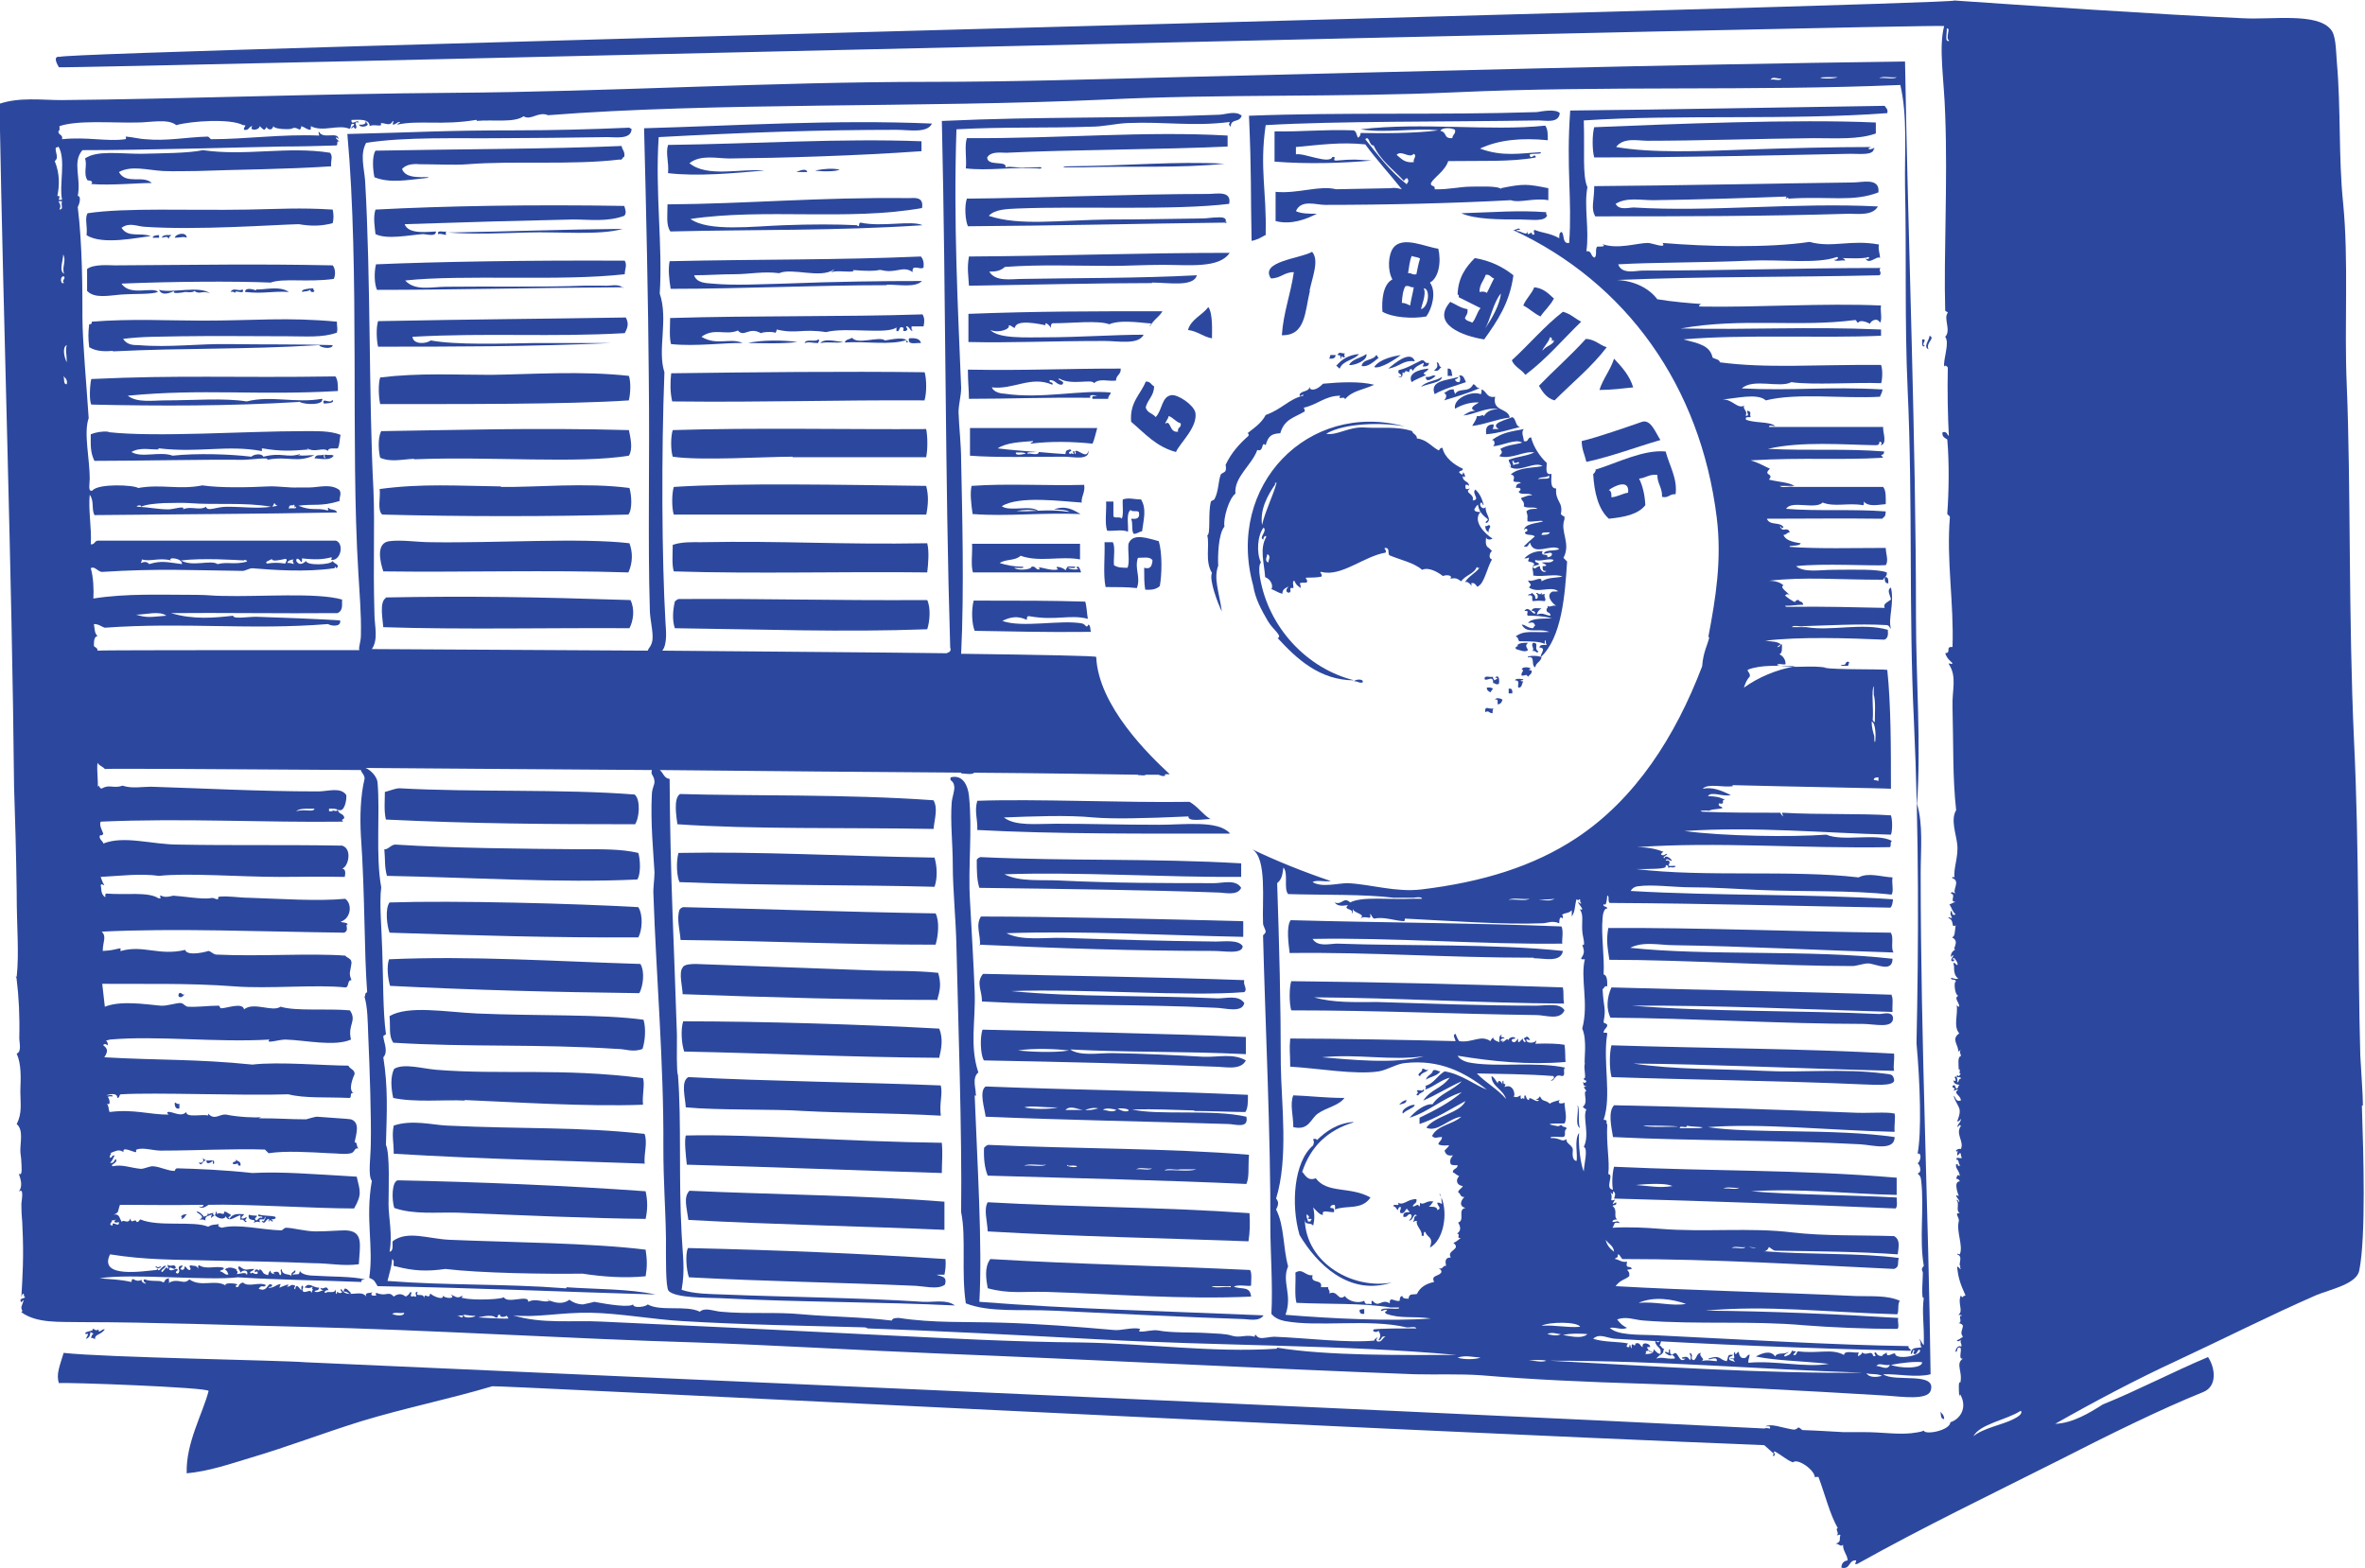 <?xml version="1.0" encoding="UTF-8"?>
<svg id="Layer_2" xmlns="http://www.w3.org/2000/svg" viewBox="0 0 45.35 30.07">
  <defs>
    <style>
      .cls-1 {
        fill: #2c489e;
      }
    </style>
  </defs>
  <g id="Layer_1-2" data-name="Layer_1">
    <g>
      <path class="cls-1" d="M1.15,1.28h0s.01.02,0,0Z"/>
      <g>
        <path class="cls-1" d="M45.31,21.2c0-.19-.04-.75-.05-.95-.05-1.8-.02-3.97-.12-6.03-.11-2.4-.06-4.92-.14-6.84-.05-1.16.04-2.38-.07-3.49-.09-.88-.04-1.8-.12-2.7-.02-.27-.02-.52-.12-.63-.27-.32-1.12-.18-1.68-.21-1.57-.07-4.23-.25-5.53-.34.06.08-36.22.97-36.33,1.08-.15-.02-.05.15-.02.2.07.03,36.15-.84,36.15-.79-.11.42,0,1.02.02,1.7.05,1.31-.03,2.68,0,3.75,0,.03.04.02.05.05-.09.1.07.34-.05.46.09.12-.04.42-.02.58,0-.06.08,0,.07.02-.01.43,0,.93.02,1.3-.04-.02-.03-.09-.12-.07-.02.09.05.11.09.14.04.45.03,1.02,0,1.42,0,.03.05.04.05.07-.07.83.08,1.64.05,2.49-.15-.01-.01.11-.14.12.04.11.09.14.14.19-.03.05-.06-.03-.07.02.16.24.06.49.07.82.02.74,0,1.35.07,1.98-.11.18,0,.46.02.65.03.24-.08.48-.05.65,0-.02-.04-.03-.05,0,.18.06-.01.24.07.3-.01,0-.09-.06-.09,0,.11.02-.04.16.09.16-.07.02-.09.04-.12.05.05.06.04.11.12.19-.09.04-.05-.06-.09-.07-.02.1,0,.06.02.14-.04,0-.06-.03-.07,0,.13.04.04.2.14.14-.02.14-.01.21-.07.23.17.08-.02.24.07.23-.06.03-.1.08-.09.16,0-.03.03-.04.05-.05,0,.03-.1.12,0,.12.06-.09-.06.02,0-.07.04.02.1.13.07.14-.03,0-.07-.1-.07,0,.03,0-.03.17.09.26-.06.03-.14-.04-.14,0,.02.04.11,0,.09.07-.03-.04-.03.23.05.26-.09.05.02.12.02.21-.03,0-.04-.02-.05-.03.03.17-.07.41.05.54-.17.12,0,.23-.02.37,0-.03.03-.04.05-.05-.04.04,0,.06,0,.12-.07,0-.04.19-.04.27,0-.01,0-.02.02-.02,0,.11-.02.06.02.09-.04.02-.02.07-.07.02-.04.08.08.01.07.07-.05,0-.03.07-.07.07.02-.05-.02-.16-.05-.09.02.01.04.1-.02.05,0,.09.09.08.12.09-.04,0-.02.08-.07.07-.02-.04-.02-.09-.07-.05,0,.08.08,0,.02.09.04,0,.05-.03.09-.02-.11.08.05.1.05.21-.11.03-.09-.07-.14-.09.08.24.18.21.07.49.05,0,.05-.03.07-.05.01.07-.1.13-.05.16,0-.03.04-.06.05-.02-.11.15.07.3,0,.44-.05-.02-.13.04-.07.05.04-.05,0,0,0,.05,0,.08.06-.08.07,0,0,.03.01.05.02.07-.04.02-.14-.04-.09.05.03-.06.02.11.07.09-.12.04,0-.02-.09-.02-.02.09.06.11.07.23-.05-.05-.05,0-.07.05.04,0,.06.02.07.05-.13,0-.03.25-.02.28-.03,0-.04-.03-.05,0,.01.03.09.11.05.12,0-.03-.02-.04-.05-.05.08.08-.02.2.07.26-.12-.01,0,.08-.02.16-.05.19.09.47.02.63-.03,0-.04-.03-.05,0,.13.04,0,.21.07.23-.03,0-.01.03,0,.05-.03.01-.06-.09-.07-.02.02.17.05.29.16.53-.08.01-.04.07-.09,0-.07.15.06.3-.05.37.03,0,.07,0,.07.02-.09-.02.03.13-.07.14.04,0,.08.02.09.05-.01.09-.06.13,0,.21-.05.04-.09.06-.12.07.05.04.03,0,.09,0-.04.04.01.04,0,.12-.1-.05-.14.15-.09.09.02-.02,0-.09.07-.07.04.05-.05.23.05.21-.15.1,0,.25-.05.46-.04-.04-.03.13-.02.28,0-.02,0-.05.02-.05.14.25,0,.47-.19.53-.01.16-.49.25-.51.16-.08.04-.2.04-.23.05-.29.03-.56-.02-.91-.02-.08,0-.24,0-.4,0-.21-.01-.48-.03-.79-.04-.03-.02-.05-.05-.08-.05.01,0-.03.03-.06.04-.01,0-.03,0-.04,0-.24-.04-.41-.12-.53-.06.04,0,.11-.02.09.04,0,0-.01,0-.02,0-.03-.01-.06-.01-.09,0-6.71-.34-26.96-1.22-27.97-1.27-.49-.04-3.82-.09-4.64-.18-.07.24-.15.41-.09.58.11-.02,2.85.08,2.87.15-.11.43-.44,1-.42,1.58.43-.04.83-.18,1.23-.3.71-.21,1.41-.48,2.12-.7.82-.25,1.67-.42,2.51-.67.08-.02,16.38.81,24.39,1.13.06.05.12.11.18.16,0,.03-.03.04,0,.05.06-.03-.03-.09.02-.09.15.08.22.16.35.21.09-.09.44.16.42.3,0-.03.04-.02.07-.02.13.35.22.72.37.98-.06.02.04.1-.02.14.04,0,.06-.03.07,0-.03.07.03.12-.09.16.07,0,.09.07.14.02,0,.13.08.18.09.3-.07.01-.12.05-.12.14.18.04.13-.15.28-.14.02.05-.07.07.02.07,1.29-.72,2.5-1.3,3.89-2,.9-.46,1.93-.97,2.75-1.3.27-.11.23-.46.09-.67-.69.29-1.33.63-2.02.91-.25.16-.58.36-.91.37.74-.42,1.55-.85,2.33-1.21.88-.41,1.83-.89,2.68-1.26.27-.11.77-.21.82-.47.13-.65.08-2.26.05-3.16ZM37.33.55c.09-.03-.04.19.05.23-.1.05-.04-.17-.05-.23ZM38.61,27.22c-.21.11-.58.17-.77.33.13-.24.63-.31.91-.49.05.06-.08.13-.14.16Z"/>
        <path class="cls-1" d="M37.21,27.08c.01.06,0,.14.07.14,0-.08-.04-.1-.07-.14Z"/>
        <path class="cls-1" d="M1.58,25.36c1.32,0,2.91.06,4.21.09,2.48.06,5.16.23,7.56.3,1.46.05,3.12.15,4.61.21,3.02.12,6.24.29,9.17.4.43.01.86-.01,1.28.02.94.08,2.05.13,3.07.16,1.55.05,3.02.13,4.7.23.29.02.77.09.84-.09.13-.38-.69-.16-.91-.32.28-.01.64.07.91,0-.04-3.19-.19-6.34-.19-9.61,0-.45.05-.93-.07-1.33.08-1.16-.02-2.39-.02-3.58,0-3.46-.15-7.1-.21-10.66-4.7.06-9.35.19-13.96.3-1.57.04-3.16.09-4.72.09-3.11,0-6.16.19-9.15.21-2.71.02-5.27.12-7.52.14-.38,0-.8-.06-1.19.07.08,4.47.24,9.01.28,13.1.02.59.04,1.28.05,2.02,0,.71.05,1.14,0,1.63-.04-.05,0,0,0,.05.04.32.06.69.05,1.12,0,.1.05.26-.05.3.09.2.08.45.07.72,0,.23.04.42-.07.63.13.11.07.34.07.51,0,.06.02.15.02.23,0,.05.03.28-.05.21.04.12.08.24,0,.35.11-.1.05.19.05.23,0,.27.02.3.02.44.03.56,0,1-.02,1.35.01-.05.05-.11.05-.02.08.06-.13.02-.05.12.09-.12,0,.07,0,.09,0,.07.02.07.03.07,0,0-.01,0-.03.03.3.22.74.18,1.16.19ZM1.12,3.86h.07c-.03.09.04.15-.05.16.03-.07.02-.09-.02-.16ZM1.23,5.25c-.11-.05-.01-.28-.02-.37.07.12-.03.25.02.37ZM1.21,5.3c.08.01-.05.11.02.12-.06.06-.09-.1-.02-.12ZM1.28,6.95c-.05-.1-.09-.29,0-.33-.03.11,0,.15,0,.33ZM1.28,7.37c-.08,0-.03-.12-.07-.16.04.04.09.07.07.16ZM7.52,25.2c.08-.04.12,0,.23-.02,0,.08-.19.05-.23.02ZM8.87,25.27c-.06,0-.05-.04-.12-.02.06-.02.1-.02.14-.02-.02,0-.02.03-.02.05ZM8.89,25.22c.06,0,.12.02.23.02-.02.03-.24.06-.23-.02ZM9.17,25.27s.26-.07.33,0c.07.03.02-.07.09-.05-.01.06.1.04.12.02.03,0,.02.05.05.05-.17.01-.52-.02-.58-.02ZM24.48,25.87c-1.22.08-2.48-.1-3.75-.12-1.27-.01-2.56-.08-3.79-.14-1.78-.09-3.63-.18-5.4-.26-.56-.03-1.14.05-1.7-.12.44.05.91-.06,1.49-.05.55.01,1.21.13,1.75.16,1.16.07,2.39.09,3.49.12.04,0,.08.02.05.02,1.2.04,2.95.13,4.44.21,2.32.13,4.7.1,6.87.3-1.06,0-2.46.02-3.44-.14ZM27.95,26.04c.16-.05.28-.01.44,0-.1.04-.34.04-.44,0ZM29.04,21.01c0-.13-.08-.21-.19-.16.05-.12-.03.01-.02-.12-.03,0-.02.04-.02.07-.02-.05-.08-.11-.09-.02-.04-.05-.06-.11-.12-.14,0,.2.21.24.28.44-.16-.19-.39-.31-.56-.49.41.01.96.01,1.47.05.03.07-.04.06-.05.09.09,0,.06-.14.21-.09.09,0,0-.15.07-.16-.55-.12-1.27-.01-1.79-.09-.09-.01-.23-.05-.28-.14.67.11,1.36.18,2.07.12-.01-.08,0-.21-.02-.33-.1-.02-.32-.03-.56-.02.01-.02.02-.04.02-.07-.01.06-.21.08-.19-.02.02.01.04.02.07.02-.02-.04-.05-.09-.09-.05-.07.02.02.05,0,.09-.03,0-.05-.03-.05-.07-.02.02-.05.05-.07.07-.03,0-.02-.04-.02-.07-.03.03-.06.11-.12.05-.01-.05.03-.04.07-.05-.03-.06-.15-.01-.14.05-.01-.09-.04,0-.12.02.03-.03,0-.06,0-.02-.06,0,0-.07.05-.05-.01-.05-.11,0-.05-.07-.06,0-.05.08-.05.14-.04-.02-.11-.03-.12-.09-.02.02-.04.04-.05.07-.19-.13-.35.04-.6,0-.03-.04-.05-.09-.07-.14-.07.02,0,.1,0,.14-.78-.02-2.34-.05-3.17-.05-.02.23,0,.26,0,.54.53.03,1.25.16,1.7.09.17-.03.35-.15.51-.16.65-.07,1.13.17,1.56.51-.22-.08-.49-.3-.81-.35-.16.1-.2.23-.37.28.03.03,0,.04,0,.07.17-.06.29-.18.47-.23-.18.23-.35.21-.51.44.26-.11.49-.26.74-.37-.16.17-.43.24-.56.44-.15-.01-.34.14-.44.26.38-.12.62-.37,1-.49-.23.2-.52.35-.81.49v.12c.33-.11.6-.29.88-.44-.1.23-.58.28-.75.51.21.1.43-.18.67-.21-.16.15-.46.16-.56.37.06.06.09.02.19.02,0,.07-.06.08-.07.14.16.07.3-.06.12.12.02.07.06.11.16.09-.02.04-.06.06-.05.14,0,.06.08.05.14.05,0,.08-.1.06-.09.14.03,0,.05.04.12.07-.08.08-.04.18.07.19-.02.05-.08.06-.09.12.05.02.04.1.12.09-.08.08-.1.18.02.21-.16.03,0,.24-.14.28.05.08.06.16-.02.21.08.02-.03.09.07.09-.05.03-.08.07-.14.09.16.13-.14.14-.05.28-.11,0-.11.07-.09.16-.07-.01-.05.07-.14.05.02.02.05.02.05.07-.04.09-.21.05-.14.19-.15.03-.27.1-.33.23-.08.02-.15-.02-.16.09-.06,0-.11,0-.12-.05-.04,0-.05.04-.05.09-.09.03-.2-.1-.19.05-.16-.1-.21.1-.33-.05-.03,0-.02.04-.02.07-.07-.03-.12.03-.14-.07-.11.06-.31.01-.37-.09-.14.11-.13-.12-.3-.05.02-.07-.03-.06-.02-.12h-.14c.04-.17-.21-.05-.16-.23-.14.02-.19-.14-.33-.05.01.19-.02.43.02.58.6.03,1.27,0,1.81.09h.16c.02.06-.3-.02-.35.05,0,.05.06-.03.12,0-.02.04-.07.02-.02.07.28.1.5.04.86.09-.75.06-1.95,0-2.79-.07.14-.39-.08-.63.05-.93-.1-.36-.07-.78-.23-1.09.04-.08.06-.14,0-.21.24-.78.1-1.83.09-2.56,0-1.17-.03-2.31-.07-3.49.1-.08.1-.18.12-.3.1.11,0,.4.09.51.67.02,1.47,0,2.02.07h.39s.15-.03.16.02h-.19c-.44.02-.96-.05-1.19.07-.13-.12-.15.06-.3,0,.07.09.18.06.26.05-.11.1.12.06.07.16.03,0,.02-.06.02-.09.01.09.27.1.14.19.12-.08.23.06.19-.09.04.02.04.09.09.09.17-.04.38.04.56.05.02,0,.02-.05.02-.05.8.04,1.9.12,2.63.09.1,0,.19-.06.33,0,0-.04,0-.16.07-.09,0-.03,0-.07-.02-.07.06-.05.12-.02.19-.09v.12c.07-.11.05-.18.09-.33.02.01.04.03.05,0,.02,0,.02,0,.02.02,0,.03,0,.04.02.05,0,.03-.04,0-.05-.02-.05,0,.16.19.02.14.08.09.04.25.05.4,0,.11.08.33,0,.28.04.12.05.16-.02.26,0,.03.04.02.07.02-.09.37.08.85-.05,1.33.1.22.03.62.05.67-.03.09.04.31-.02.28,0,.04.02.04.05.05-.01.05-.04.05-.07.02.03.05-.01.07.07.09-.08.02-.05,0,0,.09-.08,0,.05.22-.07.3.02.02.04.04.07.05-.08.15.07.48-.05.72.09.03,0,.35,0,.47-.06-.12-.11-.52-.09-.74-.1.13-.02.43-.05.54-.1-.02-.07-.18-.07-.21,0-.1-.14-.12-.12-.21-.1.07-.12-.03-.3-.02-.05-.04.17-.02.23-.02.08-.02,0-.11.07-.16,0-.05-.09-.02-.09-.07-.04,0-.05.03-.09.02-.29-.05-.08-.05.14-.05.06-.1,0-.29,0-.4-.06.03-.15.02-.09-.05-.06.02-.14.03-.19.07-.11-.09-.13-.02-.19-.14-.02.01-.02.05-.07.05,0,.02.03.02.05.02-.04.08-.2-.11-.19,0-.05,0-.05-.06-.07-.09-.03,0-.02.04-.02.07-.02-.01-.04-.03-.05,0-.03,0-.02-.04-.02-.07-.06.03-.07.05-.14.02ZM27.3,20.26c-.54.16-1.45.06-1.95.02.68-.07,1.33.07,1.95-.02ZM28.93,17.26c.09-.05.27,0,.4-.02-.09.05-.27,0-.4.02ZM29.37,17.26s.31,0,.44-.02c-.12.07-.25,0-.44.02ZM30.44,25.59c-.12.11-.39.02-.47.02.11-.04.39-.03.47-.02ZM29.56,25.43c.15-.08.69-.08.74.02-.27.02-.47-.04-.74-.02ZM29.21,26.1s.35-.03.44,0c-.11.05-.28-.03-.44,0ZM29.93,25.59c-.08.05-.2.01-.26,0,.09-.05.18,0,.26,0ZM29.72,26.1c2.17,0,3.91.16,6,.23-1.83.02-3.96-.12-6-.23ZM31.56,25.92s.1-.04.09.02c.02,0,.02,0,.02-.02.07.03-.06.06-.12.05.01-.02.03-.04,0-.05ZM35.79,26.34c.09.03.19,0,.3.05-.07.02-.24.05-.3-.05ZM35.98,26.2c.06-.07.13,0,.26-.02-.05.11-.15.03-.26.02ZM36.26,26.18c.2-.04.48-.07.6-.05-.01.14-.46.11-.6.05ZM36.37,1.48c-.06.05-.23,0-.33.02.06-.05.22,0,.33-.02ZM35.05,1.48c.06,0,.13,0,.19,0-.15.06-.54,0-.19,0ZM34.16,1.51c-.02.05-.15,0-.21.02.04-.07.12-.02.21-.02ZM1.14,2.42c.35-.12,1.01-.06,1.49-.07.26,0,.59-.08.75.05.29-.08,1.04-.13,1.28,0,.1,0,0,.03.02.09.1.02.09-.07.16-.07-.08.09.13.09.14,0,.03.02.05.06.09.07.02-.02.04-.04.05-.07-.03.05.1.11.12,0,.04.07.33.06.35.05.12-.07.16.1.19-.05.08.03.1.06.16.07.03,0,.02-.04.02-.07.23.12.52-.04.74.05.05-.01,0-.12.09-.09,0,.05-.06.03-.05.09.05-.05.02-.05.07,0,.08-.03-.07-.15.07-.12-.02-.08-.15.08-.14-.05.15,0,.34-.03.35.12.07-.05.26.03.21-.05.04-.04.18.08.23-.05.03.01,0,.03,0,.07.07,0,.07-.05.14-.05,0,.03-.05.02-.05.05.42-.09.85.02,1.51-.09.03,0,.01.02,0,.02.32-.03.73.04.91-.09.14.09.28-.1.47-.02,3.18-.25,7.15-.14,10.68-.3,2.23-.11,4.49-.04,6.73-.14,2.84-.13,5.71-.02,8.52-.14.14.61.08,1.25.09,1.95.03,1.27-.01,2.58.05,3.89.1,2.15.02,4.28.12,6.35.1,2.19.09,4.31.05,6.19.07.77.1,1.72.02,2.12.07-.03.08.11,0,.19.02-.02.11.16,0,.19.06.05.06.07.07.14.06.53-.04,1.12.05,1.63-.06.07-.03.09-.02.12.01.04-.04.56.02.49-.04.29.01.5,0,.91-.04-.03-.05-.09-.09-.12.06.11,0,.1.05.16-.09.03-.21-.02-.21.14.03-.02.04-.05.05-.09.04.02,0,.04,0,.07.07.06.07-.08.12-.07.08.11-.48.21-.47.07-.06-.01-.17.1-.16-.02-.01.02-.13.06-.07.07-.07,0-.1,0-.14-.07-.08.01.06.09-.05.07-.03-.13-.13.01-.21-.07-.01.03-.02.04-.07.07-.03,0,0-.03,0-.07-.08.02-.27-.05-.28.05-.24-.13-.49-.02-.88-.07-.04.01-.02.09-.09.07,0-.03.04-.04.05-.07-.03,0-.07,0-.07-.02-.05.08-.02.07-.14.12-.06-.03.06-.06.07-.09-.09.06-.22,0-.26.09-.09-.14-.28-.05-.37,0,.4.08.8.08,1.4.14-.44.08-1.04-.07-1.54-.02-.02-.04.02-.1.02-.16-.08.03-.04.07-.12.07-.06,0-.08-.06-.09-.12-.03,0-.07.1-.07,0-.07.05.06.16-.09.12,0,.03.07,0,.07.05.07.04-.07,0-.09-.02-.02-.08.06-.05.07-.09-.12-.02-.08.04-.12.12-.15-.03-.11-.13-.35-.05-.01.05.18-.07.16.05-.12-.01-.19-.03-.3,0,.11-.04-.07-.1,0-.16-.09,0-.08.11-.14.14-.09-.02.01-.09-.07-.14-.03.03.04.05,0,.14-.06-.08-.07-.07-.16-.05,0,.03.04.02.07.02-.13.12-.14-.18-.23-.09-.07.02.05.04.02.09-.18.01-.23-.04-.35,0,.03-.04.07-.06.09-.09-.06,0-.08-.03-.14-.09,0,.1-.03.02-.09.05.02-.03-.1-.11.02-.09.02-.07-.17-.12-.14,0-.06-.02-.04-.1-.14-.07,0,.11-.09-.08-.07.09-.03,0-.03-.14-.05-.02-.08.01-.04-.05-.02-.07-.18-.04-.45-.02-.67-.09.12-.12.29,0,.44,0,1.81.11,3.84.19,5.63.23.07-.02-.05-.04-.02-.09-1.43-.02-3.25-.13-4.89-.21-.32-.01-.7,0-.84-.14.12-.02.22.05.33,0-.08-.04-.12-.07-.19-.16.17-.07.34.01.51.02,1.04.08,2.06,0,3.07.09.51.04,1.2.07,1.79.07.05-.02,0-.15.02-.21-1.15-.07-2.4-.13-3.7-.14,1.2-.11,2.29.03,3.68.07.04-.06,0-.19.05-.26-.25-.11-.55-.08-.84-.09-1.44-.07-3.24-.11-4.61-.19.1-.13.18-.12.26-.19.03-.14-.13-.11.05-.14-.02-.08-.13.02-.09-.14-.11.02-.15-.04-.23-.05,0-.03.05-.02.05-.05,0-.11.07.04.09.05,1.79,0,3.49.11,5.21.19.11-.04.06-.11.09-.21-.72-.1-1.75-.06-2.59-.13.05,0,.08-.03.1-.08.04.02.07.06.12.07.81.01,1.64.02,2.35.07.02-.16.05-.28-.07-.35-.68-.02-1.35,0-1.95-.07-.81-.1-1.69,0-2.54-.07-.24-.02-.61-.04-.91-.02.06-.09.01-.11.14-.09-.04-.06-.06-.02-.14-.02,0-.04.04-.05.09-.05-.08-.06.02-.17-.09-.26.02-.02.09,0,.07-.07-.09.06-.07.03-.02-.05-.14.05-.02-.03-.09-.14.04.03.05.07.05-.02.06.03.04.08.02.14,1.87.05,3.48.11,5.4.19.04-.04.02-.14.02-.21-.92-.05-2-.05-2.79-.12.96-.06,1.84.05,2.79.07v-.33c-1.91-.16-3.51-.12-5.42-.21-.04.15-.04.36-.02.44-.17-.02.03-.29-.09-.3.03-.26-.04-.54-.02-.95-.04-.04.03-.09-.07-.09.16-.46-.02-1.12.07-1.65,0-.03-.04-.02-.07-.02,0-.07.06-.08.07-.14,0-.05-.07-.03-.07-.07.05-.28,0-.25-.02-.63.04,0,.02-.07.09-.05,0-.11,0-.21-.07-.23.02-.32-.05-.77-.02-1.07,0-.07.03-.21.09-.19,0-.06-.09-.02-.07-.09.05.05.06-.05.07-.16.05,0,0,.12.05.14,1.87.01,3.62.06,5.38.09.04-.04.04-.1.05-.16-1.62-.11-3.34-.06-5.03-.16.03-.06.1-.09.14-.09.27-.04.69.02,1.02.02.41,0,.85.03,1.28.05.91.04,1.74,0,2.56.09.05-.06,0-.22.02-.33-.22-.01-.46-.1-.65,0-1.28-.15-2.95,0-4.26-.16.26,0,.58,0,.56-.05,0-.06.07,0,.05.04.03-.06.08.01.14-.04-.01-.03-.09.01-.14-.02.03-.03.05-.12-.05-.09.02-.07.08.01.12,0-.02-.05-.13-.12-.14-.05-.06,0,.03-.06.05-.07-.03-.04-.05.05-.12,0,.01-.02.02-.04.05-.05-.1-.04-.26-.09-.51-.09,1.51-.11,3.21.03,4.84,0,.05,0,0-.1.05-.12-.3-.16-.93.02-1.26-.12-.68.05-1.98.03-2.72-.07,1.38-.09,2.67.04,3.96.07.03-.08.03-.28,0-.37-.57-.04-1.37-.01-2.07-.05-.04,0,0,.03,0,.07-.02-.02-.04-.04-.05-.07-.54,0-1.02,0-1.49-.02-.12-.02.07-.03.12-.02.11-.04.16-.02.26-.05-.01-.04-.09-.02-.07-.09.15.03.02-.07.12-.07-.13-.06-.17-.06-.33-.07.07-.1.28.02.44-.02-.19-.09-.36-.16-.54-.12.1-.11.4-.02.58-.05,0-.01-.01-.02-.02-.02,1.13.03,2.97.06,3.05.07,0-.8,0-1.61-.07-2.28-.09-.02-.97,0-1.21-.04.02,0,.03,0,.05,0-.31-.06-.63.02-.95-.05,0-.05.11,0,.16-.02,0-.09-.05-.16-.12-.19.06-.02.05-.11.05-.19-.05,0-.03.06-.09.05.02-.02.04-.04.07-.05-.08-.06-.15-.05-.3-.07.64-.08,1.61-.05,2.28-.02.07-.02.08-.09.07-.19-.49-.14-1.08.03-1.56-.05h-.28c.03-.05.16,0,.23-.02.4-.01,1.07-.05,1.58-.02.06,0,.06.05.09.07-.06-.19.07-.48,0-.79-.09.05-.01.15,0,.23-.06.05-.16.08-.12.16-.56-.01-1.12-.03-1.86-.02-.03,0-.04,0-.05-.02.18,0,.19-.02.35-.02-.03-.09-.05-.03-.09-.09-.03-.01-.07.02-.07.04-.05-.02-.17-.1-.19-.13.03-.03.06-.03.09,0-.03-.05-.21-.16-.12-.19-.06-.06-.16-.09-.28-.09.7-.08,1.28-.02,2.19-.02.02-.05.08-.06.07-.14-.18-.07-.63-.05-1.02-.05-.27,0-.56.06-.72-.07.49-.06,1.5,0,1.72-.02.06-.08,0-.23,0-.33-.64,0-1.29.02-1.84-.02-.04-.04.19,0,.21-.07-.15-.02-.3-.06-.33-.16.08-.01.03-.03.12-.05-.05-.13-.14.03-.19-.12.04.02.02.07.07.02-.08-.11-.26-.02-.32-.16.84,0,1.4-.01,2.21,0,.07-.06.06-.05.07-.14-.63-.05-1.32,0-1.91-.05.1-.17.56.02.7-.12.23.09.49,0,.77.05.03,0,.02-.04.02-.07.09.11.28.06.42.05,0-.12.01-.26-.05-.33h-1.72c-.08-.02-.22.03-.26-.02h.28c-.11-.07-.28-.07-.49-.12.11-.13-.13-.07.02-.21-.08-.03-.18-.1-.37-.16,1.05-.06,1.7,0,2.54-.05-.09-.11.01,0,.02-.12-.75-.06-1.41-.01-2.23-.05.64-.15,1.45-.08,2.07-.07.05,0,.07-.02.07-.07.05.01.05.04.02.07.14-.02.04-.25.05-.35h-2.19c0-.05.08-.01.12-.02-.12-.09-.39-.05-.56-.12-.02-.07.05-.04.09-.05-.03-.07.03-.09-.05-.12-.06-.01.06.12-.05.09.06-.08-.07-.13-.02-.19-.14.07-.22-.12-.42-.12.23-.01.67-.13.83.02.6-.15,1.48-.03,2.19-.07.02-.06.03-.05.05-.14-1.07-.06-1.69.03-2.7-.02.22-.2.73,0,.95-.12.39.06,1.24,0,1.72.02.02-.03.04-.25,0-.35-1.27-.01-2.18.07-3.09-.05-.01-.06-.09-.06-.14-.09-.05-.23-.25-.27-.56-.35,1.12-.1,2.67-.02,3.79-.07v-.12c-1.44-.06-2.51.01-3.84-.02,1.17-.21,2.25-.02,3.33-.16.05-.01.03.04.07.05.04-.06.15-.02.23.02,0-.04.13-.14.19-.02.05-.06,0-.23.02-.33-1.1-.05-2.39.04-3.47.02-.04,0-.01-.04.02-.05-.17-.01-.54-.04-.84-.09-.15-.2-.42-.35-.77-.37,1.72-.07,3.32-.05,5.03-.09.06-.05-.03-.09.02-.14-1.59,0-2.9.05-4.56.05-.13,0-.4.08-.47-.12.67-.04,1.61-.03,2.51-.07.62-.03,1.29.07,1.68-.07.06,0,0,.07-.05.05.02.05.15,0,.21.02,0-.02-.02-.04-.05-.05.04,0,.43.02.49-.02.06.01-.02.07-.05.02.06.15.23-.06.28,0,0-.1-.04-.15-.02-.26-.54-.1-.9.07-1.33-.05-.8.12-1.98.09-2.82.02.09.12-.2,0-.28,0-.21,0-.58.13-.88.02.09.05,0,.05-.09.05-.05.04,0,.16-.05.21-.08-.01-.05-.14-.16-.12.06-.41-.05-.87.02-1.23-.1-.22-.05-.7-.07-1.28,1.79-.12,3.95,0,5.82-.14.02-.08-.03-.1-.05-.14-2.08.03-4.04.07-6.03.09-.08,1.11.04,1.7-.02,2.54-.13.02-.09-.14-.14-.21-.05,0-.05.06-.05.12-.17-.1-.33-.1-.47-.16-.06.03.05.1-.05.09,0-.11-.1.08-.09-.07-.01.11-.11,0-.21,0,0-.03.04-.02.07-.02-.03-.07-.08.02-.14,0,2.18,1.01,3.6,3,3.91,5.52.1.81-.02,1.54-.16,2.28,0,.02.01.02.02,0-.03.15-.12.29-.14.57-.51,1.34-1.28,2.55-2.42,3.3-.82.54-1.8.84-2.96.98-.5.06-.97-.1-1.42-.12-.18,0-.49.09-.67-.02.07-.05.24,0,.35-.02-.53-.18-1.03-.38-1.51-.61.29.16.19,1,.21,1.42,0,.05.05.12.05.16,0,.03-.05.07-.05.07.04,1.62.15,3.9.14,5.61,0,.43.05,1.13.02,1.65.06.08.16.12.26.14.65.12,1.61-.05,2.33.12.06.01.17-.03.19.02-.29,0-.69,0-.82.02-.04.06.1.06.09.02.05.08.05.12,0,.19.08,0,.04-.1.14-.07-.07.02-.06.11-.16.09-.04-.05,0-.03,0-.09,0,.03-.12.08-.02.07-.52.06-1.37-.05-1.96-.07-.08,0-.22.04-.28.02-.07-.02-.08-.11-.09-.02-.17-.05-.28.03-.44-.02-.11-.04-.31-.04-.46-.05-.31-.02-.69,0-.95-.05-.11-.02-.25.03-.35.02-.04,0,.01-.04,0-.05-.14-.04-.37.04-.51.02-.68-.06-1.44-.12-2.16-.14-.66-.02-1.3.01-1.95-.09-.07,0-.12,0-.14.05-.57-.07-1.16-.07-1.72-.12-.51-.05-1.04,0-1.56-.05-.13-.01-.3-.09-.4,0-.26-.13-.76,0-1-.14-.04.05-.28.08-.28,0-.07.06-.43.01-.75-.05.03,0-.21.05-.21.05-.1,0-.2-.04-.26-.09-.12.09-.26.07-.42,0,0,.02.03.02.05.02-.13.05-.26-.06-.42.02.01-.15-.4.05-.47-.09,0,.04-.56.07-.77.02-.06-.01-.03,0-.02-.05-.11.07-.12.02-.23-.02.12.09-.11.08-.15.02.03.1-.18.02-.24-.04-.03.14-.1-.04-.12.09,0-.12-.18,0-.12-.12-.1,0,.03.11-.07.09,0-.03-.02-.01-.02,0-.1,0,.01-.07-.05-.09-.02.04-.05.07-.09.09-.09-.07-.16-.05-.23,0-.11-.12-.13.01-.33-.07-.02,0-.02.04,0,.05-.04,0-.14.02-.08-.07-.03.04-.15-.01-.12.09-.09-.15-.38.05-.47-.14-.07,0,.06.07-.02.07-.05.02-.07-.07-.07.02-.03,0-.02-.06-.02-.09-.03.1-.15.02-.19.07-.06,0,0-.07.05-.05-.05-.12-.08,0-.16-.05.01.03.03.05.07.05-.05,0-.12.06-.18.02.02-.03.08,0,.09-.07-.12,0-.2-.12-.28,0,.04-.01.07.03.16-.02-.01.02-.03.04,0,.05-.01.02-.02.04-.02.07-.04-.08-.07-.01-.16-.02-.05-.05.02-.08-.02-.12-.03,0-.02.06-.02.09-.04-.03-.1-.16-.12-.02-.04-.02,0-.04,0-.07-.11-.04-.06.02-.16.02.11-.09-.1,0-.14.02,0-.04.02-.04.02-.07-.09.01-.13.08-.23.07,0-.03.07,0,.07-.05-.1-.08-.07.15-.26.07.07-.1.09,0,.14-.07-.13-.07-.34.05-.44-.05-.11.03-.06.09-.12.09-.04-.01-.01-.05.02-.05-.04-.03-.29-.04-.23.02-.2-.13-.47.04-.7-.12-.11.12-.21-.04-.4.07.04-.05-.02-.05.02-.09-.12,0-.07.1-.14.07-.03-.04-.23,0-.33-.05-.06,0,0,.08.02.07,0,.04-.13-.04-.07-.07-.15.09-.19-.09-.21.05-.23-.05-.37-.05-.61-.07.57-.1,2.11.05,2.65-.02.75.05,1.65.06,2.37.09-.01-.05.03-.04.07-.05-.26-.06-.68-.05-.95-.07-.12,0-.26-.02-.3-.09-.02.09-.02.05-.14.07.01-.04.07-.02.05-.09-.02.04-.09.04-.07.12-.03-.06-.18,0-.19-.14-.05.04.02.06-.02.12-.05-.04-.2.01-.19-.09-.03.02-.04.05-.05.09-.14-.04-.06-.05-.16-.12-.01.08-.02-.02-.09.02-.02.11.06-.04.05.07-.06.03-.11-.05-.12,0-.08-.04.06-.05.05-.09-.15,0-.15.05-.28-.05-.06.02.02.08.02.12.06-.07.17-.04.12.05,0-.07-.11-.03-.19-.02.05-.07-.04-.07,0-.09-.05-.02-.14-.07-.23,0,.06.03.05.07.07.09-.05.04-.11-.06-.16-.05,0-.04.08-.02.07-.07-.14-.05-.33.04-.47-.05-.03,0-.02.04-.02.07-.03-.08-.08-.05-.14-.07-.07.02.03.06-.02.09-.05,0-.06-.05-.09-.07-.03.02.01.04-.05.07-.09-.03,0-.03,0-.09-.15.03-.01.09-.09.16-.07-.02-.03-.04,0-.07-.02-.06-.09.03-.16,0-.02-.12.1.04.12-.05-.02-.08-.09,0-.16-.05,0,.04.03.05.02.09-.04-.09-.07.01-.12.05-.06-.03.06-.07.07-.12-.07-.02-.14.16-.16.05.04,0,.04-.02.07-.02,0-.05-.06.03-.09-.02-.07.02.07.02,0,.07-.24.02-1.12.17-.89-.3.69.11,1.22.1,2,.12.49.01,1.19.02,1.91.05.29,0,.56.06.86.02.02-.37.1-.64-.26-.65-.13,0-.35.02-.56.02-.21,0-.44-.07-.58-.07-.03,0-.06.05-.09.05-.38-.01-.82-.13-1.14-.05-.04-.02-.09-.02-.05-.07-.12.02-.12,0-.21.05-.28-.12-.95.01-1.3-.14-.02.01-.02.05-.07.05-.03-.09-.1.06-.12-.07-.04.13-.15,0-.16.07-.05-.05-.04-.17-.16-.14.11-.05.07-.05.12-.19.58,0,.86.01,1.6,0,0,.05-.06.05-.09.02.05.08.14.01.19-.02.67-.02,2.01.07,2.79.07.16-.28.11-.34.05-.61-.87-.05-1.43-.1-2-.07-.55-.06-1.06-.08-1.44-.09-.04,0-.05.05-.05.05-.14,0-.27-.08-.42-.09-.07,0-.16.05-.23.05-.21-.02-.35-.09-.54-.05-.06-.03.08-.05.07-.12-.03-.06-.03.09-.12.05.05-.03.06-.1.09-.14-.09.01-.01.02-.09.05-.03-.05.06-.09,0-.09.13-.05.17-.08.26-.02-.04-.12.19,0,.23,0,.03,0-.01-.04.02-.05.14-.05.32.03.51.02.6,0,1.38-.04,1.95-.02.02.02.05.05.07.07.33-.05.79-.02,1.16,0,.14,0,.31.03.42,0,.08-.02.06-.11.14-.09-.05-.08-.01-.11-.07-.12.04-.19.1-.38-.07-.44-.03-.01-.56-.04-.65-.05-.05,0-.2.05-.21.05-.33,0-.5-.02-.91-.02,0,0,.04-.02.05-.02-.1.01-.43,0-.67-.05-.13-.02-.22.12-.35-.02,0,.02,0,.04.01.04-.1-.04-.43.05-.43-.07-.1.11-.27-.02-.35,0-.03,0,0,.05.02.05-.39,0-.67-.11-1.14-.05-.03-.08,0-.08-.05-.16.09.05.04-.12.02-.12,0-.03.06-.02.09-.02,0-.05-.08-.01-.12-.02.08-.03.21-.05.21.05.05,0,.03-.07.07-.07.66-.04,2.33.03,3.21,0,.31.08.72.05,1.16.07.07.01,0-.12.09-.09-.11-.07-.01-.3.02-.37,0-.09-.09-.09-.12-.16-.45,0-1.34-.08-1.84-.02-1.08-.11-1.8-.08-2.84-.14.08-.12.06-.17-.02-.23,0-.03.07-.03.07,0,.04,0,0-.09-.02-.09,0,0,.08-.02.08-.02.89-.08,2.05.06,3.06,0-.1.09.18,0,.3,0,.38.01.94.14,1.26,0-.07-.29.12-.35-.02-.56-.42-.04-1.04.02-1.33-.07-.16.11-.51-.1-.7.05-.03-.14-.33-.02-.44-.02-.03,0-.02-.05-.05-.05-.2,0-.39.03-.58.02-.06,0-.08-.06-.14-.07-.08-.01-.26.06-.39.05-.32-.03-.77-.1-1.07.02-.02-.18-.03-.27-.05-.44.67.01,1.64-.02,2.54.05.65.05,1.57-.04,2.12.02.08,0,.03-.14.12-.14-.06-.14-.02-.16,0-.33,0-.09-.08-.09-.12-.14-.68-.05-1.65.02-2.47-.02-.06,0-.11-.07-.16-.07.03,0-.4.12-.44-.02-.5.12-.8-.1-1.23.02-.04,0,.02-.04-.02-.05-.14.03-.16.04-.33.05,0-.18.08-.27-.02-.37,1.4-.07,3.06,0,4.65.02.11-.05,0-.16.07-.16-.02-.04-.1-.03-.14-.05.2-.06.23-.34.09-.44-.54.05-1.22,0-1.86-.02-.17,0-.39-.04-.56-.02-.02,0-.02.05-.02.05-.07,0-.06-.04-.16-.02-.16.02-.52-.04-.7-.05-.01,0-.15.05-.23,0-.07,0,.05.06-.05.05-.2-.13-.62-.06-1-.09-.03,0-.02.04-.02.07-.1-.06-.07-.18-.09-.23.02-.04.04,0,.07,0-.04-.06-.06-.14-.07-.16.39-.02.75-.07,1.12-.02.54-.06,1.57.02,2.3.02.35,0,.79-.01,1.26,0,.01-.05.03-.15-.05-.16.12-.03.2-.38,0-.44-1.23-.02-2.06,0-3.14-.02-.51,0-1.04-.18-1.44-.02,0-.04-.05-.05-.07-.12,0-.08.04,0,.07-.07-.03-.08-.08-.16-.05-.23,1.59-.07,3.13.02,4.65,0-.05-.05,0-.03.02-.07,0-.09-.12-.07-.12-.16.13.07.17-.2.16-.28-.11-.16-.35-.07-.54-.07-1.14,0-2.22-.06-3.21-.09-.17,0-.36.04-.54-.02-.17.06-.25-.03-.39.05-.06.03-.06-.11-.09-.02.02-.07-.02-.34,0-.47.03.06.1.07.14.12.05-.01,2.11,0,4.91.02,0,.04.08.1.07.17-.08.33-.09.74-.07,1.09.08,1.14.06,2.21.12,3-.06.04-.02.04-.05.09.06.21.06.46.07.72.03.68.06,1.6.05,2.09,0,.25-.06.62.02.72-.13.74.04,1.25-.05,1.86.1.04.1.06.16.16,1.84.03,3.57.11,5.33.16-.5-.11-1.15-.1-1.72-.14.02,0,.02.03-.02.02-1.16-.09-2.25-.05-3.4-.14.04-.16.08-.28.09-.42.07.04-.02.15.07.14.34.09.6.1.95.05.66.08,1.91.1,2.63.09.39.06.81.09,1.21.05.03-.18.03-.31,0-.51-1.04-.13-2.61-.14-3.77-.19-.4-.02-.79-.18-1.07.02-.04.02.03.19-.07.21.06-.33-.02-.66-.02-.91,0-.28.03-.97-.05-1.14.02-.67.04-1.11-.05-1.68.1-.11.01-.28,0-.4,0-.03.05-.02.05-.05-.06-.43-.05-1.05-.07-1.58-.01-.4-.06-.94-.02-1.23-.11-.6-.02-1.41-.07-2,0-.1-.11-.24-.23-.29,1.67.01,3.58.03,5.49.04-.03.1.04.09.05.22,0,.07-.04.11-.05.23-.03.56.03,1.14.05,1.51,0,.15-.03.29-.02.44.05,1.5.2,3.24.19,4.82,0,.72.04,1.12.05,1.77,0,.33-.01.93.05,1,.13.14.74.13.98.14,1.53.08,3.08.07,4.51.14-.16-.12-.39-.06-.61-.07-1.23-.08-2.61-.09-3.82-.14-.28-.01-.57-.01-.81-.09.07-.39.02-.66,0-1.07-.06-1.11,0-2.13-.07-3.05-.03-.05-.02-.52-.02-.77-.05-1.61-.13-3.05-.14-4.91-.11-.01-.12-.12-.19-.17,2.09.02,4.15.04,5.84.05-.03,0-.06,0-.07.02.08-.01.22.03.26-.02-.03,0-.07,0-.12,0,1.45.01,2.61.03,3.27.04,0,0,0,0-.01.01.04-.01.12.02.15-.01.09,0,.16,0,.23,0,0,0,0,0,0,0,.05,0,.07.04.14.02,0-.01,0-.02,0-.03.05,0,.09,0,.09,0-.39-.36-1.37-1.31-1.41-2.25-.02-.02-1.04-.04-2.59-.06.06-1.22.02-2.71,0-3.7,0-.32-.04-.63-.05-.93,0-.16.05-.31.05-.47-.06-1.52-.15-3.16-.09-4.96.92-.05,1.71-.02,2.58-.05.24,0,.47-.06.7-.07.74-.03,1.25.07,1.96-.02,0,.03-.03.04,0,.07,0,.01.02.03.02,0,.02-.14.16-.05.21-.19-.11-.1-.29-.03-.42-.02-1.99.08-3.37.03-5.33.12.08,3.51.06,6.81.16,10.1.03.08-.03.09-.07.11-1.5-.02-3.44-.03-5.45-.05.1-.13.07-.39.06-.55-.07-1.21-.08-3.22-.02-4.79-.14-.43.08-1.01-.09-1.51.06-.9-.09-1.94-.02-3,1.66-.09,3.1-.14,4.56-.14.25,0,.59.07.68-.12-1.87-.08-3.75.04-5.52.09.04,1.55.08,3.35.09,4.75.02,1.63-.02,3.17.02,4.47,0,.21.07.43.05.6-.02.12-.07.14-.09.2-1.8-.01-3.65-.02-5.29-.03.13-.19.05-.45.05-.66-.03-1.02.01-1.69-.02-2.4-.09-1.7-.05-4.09-.16-5.93-.02-.25-.1-.5.02-.72.76-.12,1.75-.08,2.63-.09.48,0,1.34-.01,2-.02.16,0,.46.05.46-.16-.03,0-.03-.03-.07-.02-.69.03-1.45.05-2.12.05-1.46,0-1.93.04-3.26.07.24,2.64.06,5.97.21,8.4.02.38.06.8.05,1.21,0,.14-.05.23-.03.29-2.82,0-4.96,0-5.02.01,0-.06-.05-.06-.07-.09,0-.08,0-.18.07-.19-.06-.06-.05-.11-.07-.23.1,0,.14.05.21.07,1.54-.11,2.79.05,4.28-.07.06.04.26.06.23-.07-.48-.03-.99-.05-1.61-.07-.16,0-.44.05-.44-.02-.36.04-.76.08-1.19-.05.92-.01,2.13.01,3.19,0,.12-.05.08-.18.09-.26-.49-.14-1.56-.05-2.3-.07-.16,0-.29-.02-.49-.02-.69,0-1.35-.03-1.98.07.01-.16,0-.42-.05-.58.07-.05.13.06.21.07,1.1-.07,1.75-.03,2.7-.02.06,0,.12-.05.19-.05.36.03,1.02.08,1.56,0,.05,0,0-.08.05,0,.09-.07-.06-.09-.07-.14-.04.08-.51.09-.51,0-.08.07-.14.08-.19,0,0-.1.09,0,.09.02.03,0,.02-.04.02-.07.26.03.41.02.56-.02.03.01,0,.02,0,.05.19.02.25-.32.09-.37-1.6,0-3.24,0-4.56,0-.07,0-.06.08-.14.07.02-.31-.05-.65-.02-.95.09.12.03.27.09.39,1.87-.02,2.99-.02,4.65-.05-.01-.07-.13-.04-.16-.09-.04,0,.02.04-.02.05-.22-.06-.29.02-.56-.09.3-.04.43.02.79-.09,0-.1.04-.13,0-.21-.17-.13-.4-.05-.58-.05-.02,0-.11,0-.21,0-.18.01-.4-.03-.58-.02-.39.02-.92.03-1.26-.02-.45.09-.78-.03-1.23.05-.09-.06-.77-.09-.88.05-.09.03-.05-.13-.05-.23,0-.38-.12-.88-.02-1.16-.04-.61-.12-1.49-.12-1.93,0-.51,0-1.4-.09-2.12.05-.09.06-.22,0-.21.07-.35-.11-.65.09-.88,1.2,0,2.8-.05,3.84-.07.33,0,.7-.01,1.02-.02.06,0-.01-.11.07-.07-.02-.02-.05-.05-.07-.07,0-.03.04,0,.05.02,0-.16-.3.01-.37-.14-.03.01,0,.03,0,.07-.72-.03-1.41.07-2.07.07-.02,0-.04-.05-.07-.05-.4.01-.79.09-1.19.05-.08,0-.25-.04-.37-.05-.03,0,.02.04-.02.05-.35.05-.73-.05-1.21,0,.02-.1-.08-.07-.07-.16.03,0,.02-.04.02-.07ZM30.79,23.78c.05.08.15.11.16.23-.08-.06-.14-.13-.16-.23ZM31.42,24.99c.3-.13.65-.07.91.02-.27.05-.58-.05-.91-.02ZM33.21,23.94c.04-.05.18,0,.26-.02-.04.05-.18,0-.26.02ZM33.53,23.92s.09,0,.15.02c-.05,0-.1-.01-.15-.02ZM31.37,22.73s.53-.06.7.02c-.24.04-.43,0-.7-.02ZM33.05,22.8c.06-.05.21,0,.3-.02-.06.05-.21,0-.3.02ZM33.53,12.84c.25-.09.56-.07.89-.06-.37.07-.7.21-.98.41.03-.09.06-.16.11-.21.03-.07-.08-.12-.02-.14ZM35.96,13.86s-.04-.02-.05-.05c.02-.2-.03-.57.02-.65v.16c.04.15.02.35.02.54ZM35.96,14.21c-.02.09-.02-.1-.02-.09-.02-.07-.05-.16-.05-.28.08.02.08.3.07.37ZM36.02,14.91v.07s-.06-.02-.09-.02c0-.04.04-.05.09-.05ZM2.14,23.41s.05,0,.09-.02c-.07.04-.03.08.05.05.01.13-.14-.05-.12.07-.11-.02.02-.09-.02-.09ZM5.68,15.56c.08-.07.26-.04.35-.05-.02.08-.18,0-.35.05ZM6.38,15.56s-.04,0-.07,0v-.05c.06,0,.13,0,.16.02,0,.07-.17-.03-.09.02ZM2.61,11.79c.19,0,.44-.08.58.02-.28.02-.36.05-.58-.02ZM3.49,10.82c-.31-.04-.39-.07-.63,0-.04-.05-.09-.05-.16-.02.01-.02.02-.04.02-.07.15.05.34-.04.56.02-.08-.07.22-.05.21.07ZM3.47,10.75c.42-.05,1.03-.01,1.21,0,.01-.03.02,0,.05,0,0,.02,0,.02.02.02-.27.07-.37,0-.58.05-.12-.09-.48.06-.7-.07ZM5.21,10.72c.01.06.16.02.26,0,.06,0,0,.08,0,.09-.15-.02-.21-.02-.35,0-.06-.04.07-.06.09-.09ZM5.63,10.82s-.06-.03-.12-.02c.01-.05.06-.06.12-.07-.04.05,0,.03,0,.09ZM3.14,9.65c.15,0,.35-.01.49,0,.49.04,1.05-.02,1.57.07-.26.04-.52,0-.85,0-.21,0-.37.1-.4,0-.12.08-.3-.02-.44.05.05-.08-.18,0-.28,0-.2,0-.37-.04-.58-.05-.09,0,.07-.06.05,0,.12-.05.29-.06.44-.07ZM5.22,9.72s.03-.04.04-.07c.02.01.02.05.07.05-.04.01-.08.01-.11.02ZM5.54,9.75c0-.1.09-.03.09-.07.02,0,.02.03.02.05.02,0,.02,0,.02-.02.05.07-.1.02-.14.05ZM1.07,2.83s.04,0,.05-.02c.15.24.01.74.07,1.02-.14.03.02-.08-.09-.07.04-.2.05-.42-.05-.67.09-.07,0-.17.02-.26Z"/>
        <path class="cls-1" d="M37,6.44c0,.08-.13.21-.02.26-.06-.13.14-.21.02-.26Z"/>
        <path class="cls-1" d="M36.86,6.51s-.02.19.05.12c-.09-.02.07-.13-.05-.12Z"/>
        <path class="cls-1" d="M36.33,21.36c-.16-.04-.5,0-.84-.02-1.47-.06-3.08-.11-4.54-.14-.12.13-.05.42-.02.61,1.6.08,3.12.05,4.75.14.21.01.65.14.65-.14-1.18-.17-2.74-.06-3.58-.19,1.02-.08,2.3.06,3.58.09-.01-.14.02-.27,0-.35ZM31.51,21.59c.05,0,.58,0,.67.02-.13,0-.59.02-.67-.02ZM32.58,21.64c-.07,0-.22,0-.37,0,0-.07.14.02.14-.05.06.03.45.02.23.05Z"/>
        <path class="cls-1" d="M30.9,20.66c1.43.05,3.27.07,4.82.14.15,0,.63.05.6-.09-.02-.12-.08-.1-.21-.12-.79-.1-1.54-.01-2.3-.05-.85-.04-1.68-.02-2.49-.14,1.41.01,3.27.1,5,.14-.02-.1.01-.18,0-.33-1.76-.1-3.55-.1-5.42-.16-.04.15-.04.45,0,.6Z"/>
        <path class="cls-1" d="M36.28,19.08c-1.72-.06-3.65-.09-5.38-.14-.09.2-.1.41-.02.58,1.53.01,3.34.12,4.84.12.23,0,.59.1.58-.12-.02-.13-.19-.07-.26-.07-1.53-.07-3.27-.04-4.75-.16,1.58-.01,3.36.07,5,.12-.01-.11.02-.26-.02-.32Z"/>
        <path class="cls-1" d="M36.26,17.89c-1.84-.02-3.7-.1-5.42-.09-.04.23-.02.34.02.61,1.46,0,3.25.12,4.66.12.08,0,.21-.05.3-.05.14,0,.47.19.47-.09-1.59-.18-3.54-.05-5.03-.21.26-.13.56-.05.84-.05,1.36.02,2.86.1,4.21.14-.06-.08.01-.29-.05-.37Z"/>
        <path class="cls-1" d="M36.14,11.07c0,.06,0,.12.07.12,0-.07,0-.13-.07-.12Z"/>
        <path class="cls-1" d="M34.3,3.81c.78-.05,1.23.07,1.72-.12.03-.29-.31-.19-.49-.19-1.65.02-3.4.06-4.96.07,0,.29-.07.42.02.58,1.71,0,3.18,0,4.86-.05.18,0,.46.04.56-.14-1.57-.08-3.22.11-4.68.02-.1,0-.28.06-.35-.07.21-.13.47-.07.72-.07.83-.01,1.75-.04,2.56-.07-.03.05-.03.05.02.02Z"/>
        <path class="cls-1" d="M35.49,2.95c.18,0,.43.03.44-.09.01,0,.03-.02,0-.02-.07.04-.16.02-.05-.02-.72,0-1.55.02-2.42.05-.85.03-1.78.07-2.47-.05.14-.19.42-.12.6-.12.96,0,2.14-.04,3.19-.05.43,0,.86.03,1.19-.09v-.21c-1.51-.07-3.94.03-5.4.09-.04.14-.04.44,0,.58,1.7,0,3.36-.04,4.91-.07Z"/>
        <path class="cls-1" d="M35.37,12.75s-.07,0-.07.02h.14s.01-.05.02-.07c-.07-.03-.06.04-.09.05Z"/>
        <path class="cls-1" d="M30.6,9.02s-.02.06-.05.07c.02.36.1.68.3.86.29-.03.56-.08.7-.26-.01-.2-.05-.37-.12-.51.13-.01.19-.09.35-.07,0,.17.1.25.09.42.13.03.14-.06.26-.05.04-.3-.12-.55-.19-.82-.43-.04-.93.22-1.35.35ZM30.9,9.54c0-.07,0-.12-.05-.14.09-.07.4-.23.37.05-.12.02-.2.08-.33.09Z"/>
        <path class="cls-1" d="M32,25.9c.02.11-.08-.02-.07.05.03.02.11.09.14.02-.08.05-.02-.16-.07-.07Z"/>
        <path class="cls-1" d="M31.81,25.83s.07-.11.02-.12c-.04.09-.08-.02-.09.02.01.12.15.11.09.26.09-.03.06-.11.08-.12-.06,0-.06-.1-.11-.04Z"/>
        <path class="cls-1" d="M30.42,8.86c.5-.11.94-.28,1.42-.42-.09-.13-.18-.4-.35-.35-.29.1-.86.3-1.16.37,0,.16.06.27.09.4Z"/>
        <path class="cls-1" d="M31.32,7.44c-.07-.24-.22-.4-.37-.56-.07.22-.21.38-.28.6.24,0,.44-.03.65-.05Z"/>
        <path class="cls-1" d="M29.51,7.4c.07.12.15.24.3.28.34-.34.71-.64,1-1.02-.14-.04-.22-.15-.4-.16-.29.32-.61.6-.91.91Z"/>
        <path class="cls-1" d="M30.3,21.64c-.05-.08,0-.39-.05-.44.03.13-.06.38.05.44Z"/>
        <path class="cls-1" d="M30,9.91s-.05-.02-.07-.05c.05-.24-.11-.23-.09-.49-.12,0-.09-.16-.09-.28-.13.03-.09-.12-.09-.21-.14-.13-.26-.32-.3-.49-.08,0-.04.1-.14.07,0-.07-.06-.17,0-.23-.27.05-.42.07-.61.21.06,0,.06.09.02.12.18-.01.43-.15.56-.07-.13.04-.28.04-.42.12.05.08.03.07-.02.14.23.07.48-.11.67-.07-.18.08-.31.07-.49.14,0,.05.07.12.03.14.17.11.47-.12.62-.02-.2.04-.45.02-.61.16.07.02.07.05.05.12.02.05.13,0,.14.05-.06,0-.09.03-.09.09.1-.02.11.04.05.07.03.08.2.01.26.07-.11,0-.1.02-.21.05,0,.06.07.06.05.16.05.05.21,0,.26.05-.09,0-.17,0-.21.05.04.13.01.08.02.19.11.02.26-.03.3,0-.12.04-.36.04-.37.18.01-.04.06-.06.07-.01,0,.03-.04.02-.05.05.02.06.15.02.19.07-.07.06-.14.12-.21.19.09.03.08-.04.12-.07.07.27.41.01.56.12-.08.05-.26,0-.3.09.09,0,.13-.04.16,0,0,.06-.05.06-.09.07.03-.09-.14,0-.09-.12-.17,0-.27.06-.35.14.04,0,.07,0,.09-.02,0,.03-.01.05-.02.07.03.03.11.01.12.07-.07.06-.01.1-.02.21.19.03.44-.04.56.02-.15.03-.26.01-.4.09.01-.12-.17.03-.26-.02.03.09.09.05.02.14.18.12.41-.04.56.07-.1.02-.11-.02-.16.05-.04.06.03.17.12.23-.08-.02-.12.04-.16,0,0,.02,0,.05-.02.05-.03.1.08.06.07.14-.11-.01-.14-.07-.26-.02.01-.06.04-.09.09-.12-.07,0-.18-.03-.19.05.04-.02.1.05.05.05-.06-.03-.12-.15-.19-.05.12-.02.02.06.07.09.11,0,.27,0,.46.05-.17.01-.39-.01-.46.09.09-.01.1-.03.14.05-.03,0-.02.04-.05.05-.11-.01-.14-.07-.21-.07.1.19.3.06.53.14-.32.02-.48-.04-.65.09.05,0,.05.06.07.09.19,0,.39,0,.49.05,0-.03,0-.07.02-.07,0,.04,0,.07.02.09-.06,0-.14-.01-.14.05.14.01.02.11.02.19.41-.38.47-1.2.51-1.84-.02-.02-.05-.05-.07-.07.15-.28-.07-.5.02-.74ZM29.02,8.93s-.01-.02,0-.02c-.01-.02-.02-.04-.02-.07.04,0,.05.02.02.02.02.04.09.01.09,0,.08.05-.09.03-.09.07ZM29.49,9.19c.04-.05.17-.02.21-.07.05.09-.1.05-.21.07ZM29.56,10.26c0-.07.1-.04.16-.05-.02.05-.09.05-.16.05ZM29.58,10.86c0,.06,0,.1.07.09-.04.06-.13-.02-.12-.09-.07,0-.09.08-.14.02.02-.04.08-.03.12-.05,0-.06-.09-.02-.07-.09.09.04.26-.04.35,0-.03.07-.14.04-.23.05.04.02.17.07.02.07Z"/>
        <path class="cls-1" d="M29.25,7.19c.4-.3.72-.68,1.07-1.02-.12-.06-.2-.15-.35-.19-.36.28-.65.63-.98.93.05.13.18.17.26.28ZM29.72,6.47c.08,0,0,.12.07.05.04.08-.17.12-.21.21-.01-.05.12-.16.14-.26Z"/>
        <path class="cls-1" d="M29.97,18.94c-1.82-.06-3.34-.1-5.21-.12-.04.13-.04.42,0,.56,1.69,0,3.13.07,4.7.09.18,0,.45.11.54-.09-.08-.15-.36-.09-.54-.09-1.1,0-1.98-.04-3.05-.07-.41,0-.84.02-1.21-.09,1.62.01,3.2.11,4.79.12-.02-.13,0-.2-.02-.3Z"/>
        <path class="cls-1" d="M29.41,18.38c.2,0,.52.09.56-.14-1.32-.14-2.95-.09-4.33-.14-.14,0-.37.07-.47-.09,1.54-.03,3.29.11,4.79.09-.02-.03.03-.25-.02-.33-1.8-.07-3.39-.07-5.19-.12-.09.12-.04.47-.02.63,1.56-.02,2.98.09,4.68.09Z"/>
        <path class="cls-1" d="M24.27,4.49c.02-.83-.12-1.26,0-2.09,1.35-.08,3.43-.06,5.24-.09.13,0,.38.06.4-.14-.08-.09-.37-.03-.44-.02-1.9.06-3.68,0-5.52.07.05,1.15.03,1.43.05,2.4.11-.02.19-.07.28-.12Z"/>
        <path class="cls-1" d="M28.79,3.63c-.05-.07-.44-.05-.58-.05-.22,0-.44.06-.7.05.02-.09-.09-.04-.07-.12.06-.11.27-.23.33-.42.59-.01,1.21.02,1.68-.07-.02-.11-.09.07-.12-.05.03-.04.26,0,.21-.05-.39.02-.73.09-1.16-.07.36-.17.8-.21,1.3-.16,0-.11,0-.22-.05-.28-1.07.11-2.36-.07-3.54.07.46.08,1.06-.03,1.49.02-.43.06-1.14.06-1.49.05,0,.04-.02.08-.05.09-.03-.05-.03-.13-.09-.14-.58-.02-.98.03-1.51.02v.58c.62.05,1.3.03,1.86-.02-.32-.02-.32-.03-.68,0-.09,0,.03-.08-.07-.07-.06.15-.54-.08-.7-.05v-.14c.45-.04.86-.1,1.33-.05.22.3.47.57.7.86-.1-.03-.17-.03-.21-.02-.05,0-1.04.02-1.05.02-.32-.08-.73.09-1.16.05v.56c.3.08.6-.04.79-.14-.15,0-.3,0-.4-.05.1-.23.38-.12.56-.12,1.15,0,2.45-.03,3.56-.09.17.06.44-.05.72,0v-.23c-.4-.08-.47-.09-.91,0ZM27.9,2.49c.02.08-.05.09-.05.16-.18.01-.09-.11-.23-.14.03-.07.22-.06.28-.02ZM26.97,3.53c-.31-.24-.55-.56-.79-.86.08-.08.07.13.16.12.13.29.38.46.58.68.02-.02.02-.05.07-.05.03.07.01.06-.02.12ZM27.11,3.11c-.18.02-.24-.07-.33-.14.1-.1.24.08.33-.02.07.04-.02.1,0,.16Z"/>
        <path class="cls-1" d="M29.79,5.72c-.1-.09-.19-.19-.37-.21-.05.13-.16.22-.21.35.12.06.2.15.33.21.08-.12.19-.21.26-.35Z"/>
        <path class="cls-1" d="M29.65,4.07c-.55-.04-.95,0-1.63.02.27.12.73.12,1.14.12.21,0,.48.05.51-.09,0,.03-.03-.01-.02-.05Z"/>
        <path class="cls-1" d="M29.44,11.49c.01-.07-.03-.09-.07-.12,0,.04-.06.01-.07.05.13-.02.06.08.09.11.11-.01.12-.01.23,0,.04-.04-.02-.06,0-.14-.1.03-.03.01-.07-.02,0,.08-.1-.04-.09.02.04,0,.04.13-.02.09Z"/>
        <path class="cls-1" d="M29.49,12.49c-.08-.06.03-.16-.09-.16-.06.05.04.11-.02.16.06-.03.1.07.12,0Z"/>
        <path class="cls-1" d="M29.3,12.61c.15-.04.05.16.14.19.01-.09.1-.1.12-.19-.03-.04-.3-.04-.26,0Z"/>
        <path class="cls-1" d="M29.32,12.84c.11-.02-.12-.08-.14,0,.07.02-.03.06,0,.12.09,0,.08-.04.12.02.03-.04.08-.05.07-.12-.02,0-.05,0-.05-.02Z"/>
        <path class="cls-1" d="M29.07,12.45c.07.02.18.07.23.02-.03-.07-.06-.08,0-.14-.09,0-.17,0-.21.05.08.02-.06,0-.02.07Z"/>
        <path class="cls-1" d="M29.21,13.03s-.15-.03-.16.02c.12,0,.03.11.07.14.07,0,.06-.08.09-.12-.02,0-.05,0-.05-.02.02,0,.05,0,.05-.02Z"/>
        <path class="cls-1" d="M29,8c-.1.05-.45.12-.26.23h-.12s.03-.04.02-.09c-.12,0-.16.06-.14.19.24-.02.44-.09.65-.14-.1-.01-.07-.17-.16-.19Z"/>
        <path class="cls-1" d="M28.93,13.21v.09h.07c0-.06,0-.1-.07-.09Z"/>
        <polygon class="cls-1" points="28.95 8.96 28.96 8.95 28.95 8.95 28.95 8.96"/>
        <path class="cls-1" d="M28.93,8.93s.02.01.02.02c0-.01,0-.02-.02-.02Z"/>
        <path class="cls-1" d="M28.14,5.93c-.13-.02-.22-.09-.33-.14-.38.43.25.66.65.72.25-.35.49-.7.56-1.23-.2-.16-.44-.28-.74-.33-.17.17-.32.37-.33.7.02,0,.03.02.02.05.14.07.28.14.42.21-.07.08-.09.21-.16.28-.04-.03-.12-.03-.14-.09.02-.05.06-.08.05-.16ZM28.48,6.3c.09-.15.16-.51.3-.67-.02.22-.18.49-.3.67ZM28.37,5.6c0-.15.08-.21.12-.33.09-.01.1.06.16.07-.05.09-.09.19-.14.28-.03-.03-.08-.03-.14-.02Z"/>
        <path class="cls-1" d="M28.62,13.1c.06,0,.05.04.12.02.02-.07,0-.2-.07-.12.1,0,0,.04-.02.05,0-.03-.03-.03-.02-.07-.05.02-.18-.04-.16.05.04.04.17-.09.16.07Z"/>
        <path class="cls-1" d="M28.46,8c-.02-.08-.06,0-.14-.02-.01.08-.06.13-.09.19.26-.03.46-.13.72-.16-.03-.19-.34-.11-.28-.4-.17.03-.16-.11-.26-.14,0,.04,0,.09-.02.09-.17-.07-.53.08-.49.28.14-.08.3-.13.46-.12-.06.04-.22.11-.07.16-.1,0-.17.05-.23.09.22-.02.45-.17.67-.12-.15,0-.23.05-.28.14Z"/>
        <path class="cls-1" d="M28.67,13.42c.07-.02.04.05.05.09.05,0,.08-.04.09-.09-.02-.02-.13-.05-.14,0Z"/>
        <path class="cls-1" d="M28.48,13.66c.08-.04.06.02.14.02,0-.04,0-.07.02-.09-.1.02-.17-.07-.16.07Z"/>
        <path class="cls-1" d="M28.55,10.51c-.09-.04-.05-.18-.05-.23-.02.08.08.08.12.05-.15-.09-.39-.34-.23-.51-.06,0-.11,0-.12-.05.02-.03.04-.07.07-.09.02.14.1.21.19.28.01.03-.09.06-.02.07.11-.07-.04-.18-.02-.3-.07.06-.14-.05-.09-.09.03,0,.02.04.05.05-.03-.13-.08-.23-.16-.3-.08.08.11.19-.05.21.04-.14-.18-.14-.05-.23-.06.01-.09.04-.09-.05,0-.04.05-.02.07,0,0-.1-.13-.07-.12-.19.07.07.04-.06,0-.07.02.08-.06.02-.07,0,0-.04.08-.02.07-.07-.16-.07-.35-.21-.39-.4-.05,0-.05.03-.07.05-.14-.07-.23-.21-.42-.23,0-.08-.08-.08-.09-.14-.29-.1-.65-.05-.91-.07-.31-.02-.53.16-.74.12.35-.21,1.08-.22,1.51-.14-1.85-.5-3.44,1.13-2.91,3.05.04.26.16.47.28.68.1.17.29.29.19.33.36.39.8.81,1.47.81-.9-.22-1.65-1.01-1.81-1.98-.02-.11-.02-.25.02-.28-.09-.18-.07-.52.05-.67.08.07-.11.2,0,.23-.02-.04.05-.1.05-.05-.13.23-.04.49-.02.77.11.04.16.17.12.23.08.03.13.07.21.09,0-.09.06-.11.12-.14-.03.03-.08.1,0,.12.09-.02-.03-.11.09-.09.01-.04-.03-.14.02-.14.04.09.05.08.12.14,0-.04,0-.07-.02-.09.07-.03.09,0,.14-.02.03-.05-.06-.09,0-.09.08,0,.19,0,.28-.02.03-.05-.06-.09,0-.09.38.1.81-.3,1.23-.37.03-.05-.06-.09,0-.09.08,0,.04.1.07.14.21.09.47.14.63.28.13-.06.31.05.4.12.05-.03.2-.02.14.05.12-.02.13,0,.21.05.08-.12.25-.14.3-.28,0,.02.02.03.05.02-.08.11-.21.16-.28.28.08-.05.16.15.12.02.09-.04.11.11.14.05.11-.05.17-.36.26-.51-.08-.02-.04-.14,0-.16ZM24.32,10.79c-.08-.03-.02-.12-.02-.16.08.03.02.12.02.16ZM24.2,10.07c-.04-.3.1-.56.26-.79-.04-.01,0-.02.02-.02-.08.28-.21.52-.28.81Z"/>
        <path class="cls-1" d="M28.58,13.28s.03-.05.05-.07c-.03-.02-.06-.03-.12-.02,0,.06.04.07.07.09Z"/>
        <path class="cls-1" d="M28.55,10.07s-.04.03-.07.02c0,.05.02.1.07.12-.03-.06.07-.11,0-.14Z"/>
        <path class="cls-1" d="M28.37,7.44c-.07.01-.06-.06-.12-.07-.09.18-.26.05-.35.19,0-.04-.03-.05-.02-.09-.1-.01-.13.04-.19.07.07.03.04.1,0,.14.23-.07.47-.14.67-.23Z"/>
        <path class="cls-1" d="M27.51,7.56c.17-.1.4-.16.6-.23-.03-.06-.05-.16-.14-.12.04-.01.04.13,0,.12-.04,0-.06-.02-.07-.05.03-.01.05-.02.07-.05-.24.07-.56.07-.46.33Z"/>
        <path class="cls-1" d="M27.76,7.21h.09c-.02-.06,0-.15-.09-.14v.14Z"/>
        <path class="cls-1" d="M27.65,7.23c-.11.08-.31.08-.4.19.12-.06.4-.08.4-.19Z"/>
        <path class="cls-1" d="M26.81,23.2s0-.05.05-.05c.01.07-.04.07,0,.12.08.01.08-.06.12-.09,0,.03.04.04.05.07-.07,0-.13,0-.12.09.09.02.07-.06.14-.05.07.06-.08.15-.02.12.07,0,.08-.17.14-.09-.08-.01-.03.11-.09.12.04,0,.05-.03.09-.02-.03.09.11.18.09.28.08.04.01-.08.07-.07.05.13.16.08.09.3.26-.14.35-.65.22-.96,0,.04,0,.07.01.12-.03,0-.04-.03-.09-.02,0,.06.1.11,0,.14,0-.09-.15-.05-.16-.07.05-.02.05-.07.09-.09-.13-.04-.19.08-.26.02,0,.03,0,.07-.02.07-.02-.07-.07.01-.12,0,.01-.06.09-.05.07-.14-.18,0-.24.13-.35.07.04.09-.1,0-.09.07.05,0,.05.06.09.07Z"/>
        <path class="cls-1" d="M27.63,22.96s0-.05-.03-.07c.01.02.02.04.03.07Z"/>
        <path class="cls-1" d="M27.55,6.95c.03.1,0,.1-.05.16.09.02.1-.04.14-.07-.06,0-.03-.09-.09-.09Z"/>
        <path class="cls-1" d="M26.51,5.98c.19.11.57.14.84.09.11-.15.2-.47.07-.65.17-.09.22-.4.16-.65-.24-.03-.68-.25-.86-.02-.1.13-.12.43-.02.61-.18.09-.21.4-.19.63ZM27.3,5.53c.13,0,.1.36-.05.4,0-.05.11-.29.05-.4ZM27.07,4.91c.05.02.12.02.16.05-.03.09-.05.2-.07.3-.08.02-.09-.03-.16-.02.02-.11.03-.24.07-.33ZM26.95,5.49c.08-.02.09.03.16.02-.02.12-.05.22-.07.35-.05-.02-.09-.05-.16-.05.01-.12.02-.24.07-.32Z"/>
        <path class="cls-1" d="M27.34,20.71c.09-.06.22-.07.28-.16-.06,0-.07-.04-.14-.02-.02.09-.12.09-.14.19Z"/>
        <path class="cls-1" d="M27.53,7.21c-.08-.03-.07.03-.19.02,0,.13.15.02.19-.02Z"/>
        <path class="cls-1" d="M26.81,7.23c.12.03.07-.08.09-.09.06.06,0-.07.12,0,.01-.1.07-.06.07-.02.04-.09.13-.12.21-.16,0,.03-.01.05-.02.07.06,0,.12,0,.12-.07-.09.02-.07-.06-.14-.05-.15.07-.27.15-.44.19-.03.09.06.05.05.12-.02,0-.05,0-.05.02Z"/>
        <path class="cls-1" d="M27.23,20.64c.03-.07.12-.07.16-.12-.07.02-.06-.03-.12-.02.02.07-.12.09-.05.14Z"/>
        <path class="cls-1" d="M27.34,7.19c-.11-.04.04-.05.05-.12-.22.02-.4.11-.32.26.08-.06.19-.09.28-.14Z"/>
        <path class="cls-1" d="M27.2,21.01c0-.05.16-.07.09-.12.01.07-.13-.02-.12.05.07,0-.06.07.02.07Z"/>
        <path class="cls-1" d="M26.9,21.36c.08-.08.2-.1.23-.16-.02-.04-.28.07-.23.16Z"/>
        <path class="cls-1" d="M27.13,6.93c-.08-.23-.4.05-.51.14.22-.03.28-.17.51-.14Z"/>
        <path class="cls-1" d="M26.97,21.1c-.06.01-.11.05-.14.09.06-.02.14-.02.14-.09Z"/>
        <path class="cls-1" d="M26.86,6.81c-.12.02-.4.07-.51.23.11.05.44-.17.51-.23Z"/>
        <path class="cls-1" d="M25.95,21.52c-.32.03-.52.18-.7.35,0-.03-.04-.03-.07-.02.02.07.02.05,0,.12-.37.31-.43,1.14-.26,1.72.32.54.94,1.18,1.77.91-.73.14-1.65-.36-1.67-1.21.01.13.1.04.16.12.03-.11.03-.24,0-.35.05.05.14.16.19.14-.04-.11.13-.04.21-.05.02-.11-.06-.06-.07-.09,0-.03.03-.05.07-.05.03,0,.02.06.02.09.22-.09.51.02.68-.23-.39-.22-.83-.07-1.05-.37-.17.07-.22-.1-.26-.12.16-.49.49-.8.98-.95ZM25.06,23.29s.08.07.02.07c0,.03.04.02.07.02,0,.02-.02.02-.02.05h-.05c0-.05-.04-.07-.02-.14Z"/>
        <path class="cls-1" d="M26.39,6.81c-.06.11-.26.07-.28.21.12.03.24-.09.33-.16-.03,0-.02-.04-.05-.05Z"/>
        <path class="cls-1" d="M26.2,6.79c-.1.08-.27.09-.33.21.09.02.37-.09.33-.21Z"/>
        <path class="cls-1" d="M26.16,25.2v-.09s-.07,0-.09.02c0,.06.03.08.09.07Z"/>
        <path class="cls-1" d="M25.97,13.07c.07-.01.08.04.16.02.03-.08-.16-.06-.16-.02Z"/>
        <path class="cls-1" d="M23.5,8.91s.02.07,0,.12c-.01.03-.08.05-.09.07-.05.12-.04.32-.12.47,0,.02-.06.03-.07.05-.06.22,0,.62-.07.65.05.2-.05.49.09.72-.06.13.11.58.19.74-.06-.41-.16-.63-.07-.88-.01-.17,0-.61.12-.75-.03-.15.09-.55.21-.63-.03-.32.31-.54.42-.84.13.05.07-.18.16-.09.05-.18.11-.22.28-.23.08-.28.28-.3.47-.42,0-.03-.01-.05-.02-.07.27-.06.41-.23.7-.23-.06.1.09-.01.09.07.14-.17.35-.18.56-.28-.28-.07-.66-.05-.98-.02-.05.05-.17.16-.26.09.01,0,.03-.02,0-.02-.02.09-.16.06-.19.14,0,.08.08-.05.07.02-.27.06-.41.26-.72.37-.08.16-.25.27-.35.35.02,0,.03.02.02.05-.16.14-.33.32-.44.56Z"/>
        <path class="cls-1" d="M25.69,7.07c.06-.16.28-.16.37-.28-.21.02-.34.11-.44.23.03,0,.04.04.07.05Z"/>
        <path class="cls-1" d="M25.65,6.81s.05,0,.05.02c0,.02,0,.05.02.05-.02-.11.06.03.07-.05-.03,0-.01-.03,0-.05-.08,0-.1-.04-.14.02Z"/>
        <path class="cls-1" d="M25.6,6.81h-.09s-.01.05-.02.07c.06,0,.12,0,.12-.07Z"/>
        <path class="cls-1" d="M25.27,21.36c.17-.12.4-.15.51-.3-.36,0-.68-.04-.98-.05-.07.16,0,.39,0,.61.3.07.33-.16.47-.26Z"/>
        <path class="cls-1" d="M25.11,5.58c.06-.28.19-.59.05-.75-.22.13-1.01.18-.79.51.19,0,.25-.12.44-.12-.06.42-.2.77-.23,1.21.46.01.44-.45.54-.86Z"/>
        <path class="cls-1" d="M18.69,21.01s.05.02.02-.02c.01-.1-.08-.31.05-.42-.17-.51-.05-.99-.07-1.54-.02-.56-.06-1.17-.09-1.75-.04-.67.05-1.35-.02-2.02-.02-.18-.11-.41-.35-.35-.03.09.06.04.07.19,0,.09-.04.19-.05.28-.03.39.02.8.02,1.21,0,.47.06,1.05.07,1.56.03,1.31.11,3.62.09,5.1.1.48,0,1.16.09,1.75.46.18,1.07.11,1.68.14,1.26.06,2.65.13,3.61.16.13,0,.33.06.42-.07-1.84-.08-3.69-.12-5.45-.26.06-1.08-.04-2.65-.09-3.96Z"/>
        <path class="cls-1" d="M23.97,24.36c-1.69-.08-3.29-.11-4.98-.21-.12.16-.08.39-.05.56.4.11.67.06,1.12.07,1.29.04,2.62.15,3.93.09-.02-.21-.18-.13-.33-.19.08-.05.28,0,.33-.02,0-.1.02-.24-.02-.3ZM23.6,24.69c-.12-.02-.29.03-.37-.02h.37s0,.06,0,.02Z"/>
        <path class="cls-1" d="M18.94,23.06c-.08.14-.01.35,0,.56,1.72.1,3.42.13,5,.19.03-.2.03-.33.02-.54-1.7-.12-3.25-.11-5.03-.21Z"/>
        <path class="cls-1" d="M18.87,22.01c-.01.21.01.39.07.54,1.69.05,3.45.09,4.96.16.06-.14.03-.3.05-.56-1.57-.13-3.27-.11-5-.19-.03.01-.05.02-.07.05ZM22.64,22.43h.3c-.16.05-.41,0-.61.02.06-.05.21,0,.3-.02ZM22.09,22.41c-.06.05-.21,0-.3.02.06-.05.21,0,.3-.02ZM20.48,22.36c.3-.02.15.07-.02,0,0-.03.02-.01.02,0ZM20.06,22.34c-.09.05-.29,0-.42.02.09-.05.29,0,.42-.02Z"/>
        <path class="cls-1" d="M22.9,21.31c.34,0,.72.02.98.02.05-.07.05-.19.05-.33-1.76-.08-3.25-.09-5.03-.16-.13.09-.02.42,0,.58,1.38.06,3.08.09,4.65.14.13,0,.4.1.35-.14-.65-.15-1.7-.02-2.19-.14.45-.01.82.01,1.19.02ZM19.64,21.24c.14-.04.39.01.65,0-.16.04-.49.04-.65,0ZM20.43,21.29c.09-.09.21-.02.33,0h-.33ZM20.81,21.29s.14-.06.25-.03c-.11.03-.19.04-.25.03ZM21.15,21.29c.05-.05.2-.02.26,0-.09.06-.18,0-.26,0ZM21.43,21.26h.05c.29,0,.14.13-.05,0Z"/>
        <path class="cls-1" d="M18.87,20.34c1.57.03,2.89.06,4.42.12.2,0,.5.08.6-.12-.24-.14-.53-.06-.81-.07-.54-.03-1.14-.06-1.75-.07-.29,0-.62.06-.81-.07,1.15.06,2.1.03,3.37.09v-.33c-1.66-.07-3.48-.1-5.05-.14-.05.15-.04.46.02.58ZM20.5,20.15c-.31.05-.78.02-.98,0,.29-.05.75-.03.98,0Z"/>
        <path class="cls-1" d="M18.85,18.68c-.14.17-.02.31-.02.53,1.43.08,3.08.05,4.47.12.18,0,.52.11.56-.09-.11-.16-.34-.09-.51-.09-1.27-.06-2.74-.02-3.96-.14,1.4-.05,3.39.11,4.47.02.07-.06-.03-.14,0-.23-1.69-.06-3.34-.08-5-.12Z"/>
        <path class="cls-1" d="M18.78,18.12c1.51.07,3.01.12,4.49.12.21,0,.55.07.56-.09-.08-.13-.35-.09-.51-.09-1.06-.01-1.99-.04-2.93-.07-.39-.01-.79.06-1.09-.09,1.53-.05,2.99.04,4.54.07v-.3c-1.47-.04-3.74-.09-5.03-.09-.11.17,0,.36-.02.56Z"/>
        <path class="cls-1" d="M18.73,16.49c0,.2,0,.39.05.54,1.53.02,3.24.04,4.58.09.12,0,.37.07.44-.09-.1-.17-.36-.09-.51-.09-.94,0-1.92,0-2.96-.05-.37-.02-.77.03-1.07-.12,1.42-.05,3.06.06,4.54.05v-.26c-1.71-.1-3.28-.04-5-.12-.03.01-.05.02-.07.05Z"/>
        <path class="cls-1" d="M23.5,4.28s.06-.03,0-.02c.04-.11-.13-.09-.16-.09-.09,0-.2.02-.28.02-.83.01-1.11.02-1.77.02-.97.01-1.73.13-2.33-.07.12-.13.36-.13.54-.14,1.23-.05,3.01.04,4.07-.09.05-.26-.24-.19-.4-.19-1.44,0-3.32.08-4.63.09-.05.14-.03.42.02.53,1.63-.01,3.29-.05,4.93-.07Z"/>
        <path class="cls-1" d="M23.58,15.98c-.23-.25-.86-.16-1.35-.16-.8,0-1.29-.02-1.98-.02-.38,0-.78.05-1-.12.51-.02,1.23-.05,1.72,0,.37.03.94.02,1.82-.02-.02.11.3.05.42.05-.15-.09-.24-.24-.4-.33-1.25.02-2.95-.06-4.07-.02-.06.21.01.35,0,.56,1.47.08,3.29.07,4.84.07Z"/>
        <path class="cls-1" d="M18.52,3.23c.42.05.9-.03,1.37,0,.11.02.11-.04,0-.02h-.21c-.14.02-.32-.03-.4,0,.04-.14-.35-.01-.35-.19.07-.12.25-.09.37-.09,1.19-.06,3.01-.06,4.24-.12v-.21c-1.6-.09-3.19.06-5,.05-.05.15,0,.39-.02.58Z"/>
        <path class="cls-1" d="M22.78,6.33c.18.02.29.13.46.16,0-.13.02-.48-.07-.6-.12.16-.33.23-.39.44Z"/>
        <path class="cls-1" d="M20.39,3.21h.37c.9-.03,1.88.02,2.72-.07-.94-.05-1.86.04-3,.05-.03,0-.08,0-.09.02Z"/>
        <path class="cls-1" d="M22.92,7.91c-.03-.14-.33-.35-.46-.33-.19.03-.17.29-.3.42-.05-.07-.17-.08-.19-.19.04-.15.16-.22.16-.4-.06-.03-.07-.1-.16-.09-.1.25-.31.39-.28.77.26.22.48.48.86.58.07-.17.43-.48.37-.77ZM22.34,8.14c.01-.06.06-.1.07-.16.09.03.13.11.23.14.02.09-.07.07-.05.16-.18.03-.13-.26-.26-.14Z"/>
        <path class="cls-1" d="M22.09,5.42c.31,0,.8.09.86-.14-1.12.06-2.32.05-3.35.07-.21,0-.51.06-.63-.14.12,0,.21-.01.3-.09.68-.05,1.36-.02,2.05-.02.3,0,.62-.02.98-.02.51,0,1.08.07,1.28-.23-1.73,0-3.29.06-5,.07-.04.23-.01.36,0,.56,1.33-.02,2.46-.05,3.51-.05Z"/>
        <path class="cls-1" d="M22.06,6.23s-.03.02,0,.02c.06-.12.17-.17.23-.28-1.36,0-2.42,0-3.72.05v.54c.79.02,1.55-.02,2.61-.02.26,0,.65.08.75-.12-.57,0-1.25.05-1.89.05-.36,0-.89.03-1.05-.14.18.07.4-.03.35-.09.06,0,.07.04.12.05.02-.18.49-.07.6-.05-.02,0-.02-.04,0-.04.04.02.07.05.09.09,0-.05,0-.1.07-.09.32,0,.85-.06,1.05.02.25-.11.76,0,.82-.02-.02,0-.03.02-.02.05Z"/>
        <path class="cls-1" d="M21.64,10.42c-.02.15.03.36-.02.47-.1,0-.19,0-.26-.05-.01-.14.03-.34-.02-.44h-.16c.01.28-.03.62.02.86.21,0,.42,0,.6.02.08-.21-.05-.37.02-.58.1,0,.24-.03.28.05-.01.09-.03.18-.16.14,0,.18,0,.3.02.42.13.01.22-.01.28-.07.04-.21.05-.63-.02-.86-.2-.05-.5-.17-.58.05Z"/>
        <path class="cls-1" d="M21.69,9.96c.04.06,0,.22.05.28.07,0,.1-.04.16-.05.03-.23.09-.43-.02-.61-.13,0-.23-.04-.35,0-.01.12.02.29-.02.37-.02-.05-.15,0-.16-.05v-.28h-.14c.01.18-.03.42.02.56.13.01.3-.03.4.02.01-.14-.04-.35.05-.42.02.05.15,0,.16.05.02.11-.04.13-.14.12Z"/>
        <path class="cls-1" d="M20.92,7.65c-.06-.09.05-.08.12-.05-.04,0-.12-.02-.09.05h.3c0-.06.04-.07.05-.12-.56-.06-1.32.13-2.05.02-.06,0-.2-.03-.23-.12.41.05.75-.23,1.16-.05.03-.07-.08-.02-.05-.09.12,0,.12.09.23.09.1-.07-.11-.09-.05-.12.24.14.63,0,.67.09.1-.1.27-.03.42-.05,0-.11.1-.11.09-.23-1.17,0-1.76.04-2.93.02,0,.23.02.4.02.56.82,0,1.43-.03,2.33-.02Z"/>
        <path class="cls-1" d="M18.59,8.74c.51.04,1.25.02,1.82.02.16,0,.49.08.46-.12-.03.19-.21-.05-.26.02.02,0,.03.04,0,.05,0-.08-.06-.08-.02,0-.03,0-.04-.03-.07,0-.08-.05.08-.05,0-.09-.08.02-.08.02-.09.09-.14-.01-.32-.02-.51-.04-.01.09-.21,0-.21.04-.04-.05.07-.03.17-.04-.25-.02-.51-.04-.75-.07.17-.11.42-.12.68-.14,0,.03-.04.02-.05.05.4-.05.81-.04,1.19,0,.04-.09.06-.2.09-.3h-2.44v.53ZM19.67,8.7s-.21.06-.19-.02c.07,0,.15-.01.19.02Z"/>
        <path class="cls-1" d="M20.76,11.96c-.42-.08-1.15.09-1.54-.05.16-.08.3-.1.47-.02,0-.04,0-.08.05-.07.51.09.78-.04,1.12.05-.02-.11-.02-.23-.05-.33-.63-.02-1.26-.02-2.14-.02-.05.2-.03.46.02.58.73.01,1.29.03,2.23.02-.02-.04,0-.12-.05-.14-.04.09-.05-.01-.12-.02Z"/>
        <path class="cls-1" d="M20.74,9.63c0-.13.07-.18.05-.33-.71.02-1.49-.03-2.16.02-.03.15-.01.32.02.54.68.05,1.27-.03,2.07,0-.14-.08-.28-.17-.51-.09.1.01.22,0,.3.05-.47-.07-.72.01-1.02-.02.15-.02.25-.03.42,0-.14-.12-.55.02-.7-.09.33-.21,1.18-.09,1.54-.07Z"/>
        <path class="cls-1" d="M18.66,10.98h2.07s-.04-.17-.09-.09c.12.04-.12.05-.16,0,.04-.01.14.03.14-.02-.18,0-.13-.03-.19.07-.02-.05-.25-.11-.14-.02-.15.05-.44-.1-.35,0-.09.02-.07-.07-.16-.05,0,.06-.28.08-.33.02.04,0,.23.02.16-.02-.17,0-.31-.03-.44-.07.11-.08.3-.04.4-.14.36.13.77,0,1.14.07v-.3c-.71,0-1.49,0-2.07,0,.01.18-.03.42.02.56Z"/>
        <path class="cls-1" d="M19.92,8.67s-.03,0-.04,0c.02,0,.03,0,.04,0,0,0,0,0,0,0Z"/>
        <path class="cls-1" d="M17.97,24.45h.14c.02-.09.03-.19.02-.3-1.69-.11-3.18-.17-4.89-.21h-.05c-.05.12-.03.41.02.56,1.49.08,2.91.1,4.26.16.23,0,.51.09.65-.02.05-.17-.08-.15-.16-.19Z"/>
        <path class="cls-1" d="M18.11,23.59c0-.21,0-.27,0-.54-1.47-.12-3.38-.14-4.89-.21-.12.13-.05.32-.02.56,1.66.09,3.32.12,4.91.19Z"/>
        <path class="cls-1" d="M18.06,22.5c0-.22.02-.34,0-.58-1.76-.02-3.65-.17-4.91-.14-.03.12,0,.37.02.56,1.81.05,3.23.11,4.89.16Z"/>
        <path class="cls-1" d="M15.41,21.31c.74.04,1.73.04,2.63.09-.03-.25.04-.41,0-.58-1.46-.06-3.32-.08-4.84-.16-.15.08-.06.39-.05.58.62.06,1.7.03,2.26.07Z"/>
        <path class="cls-1" d="M18.01,20.29c.04-.17.08-.37,0-.56-1.48-.08-3.39-.14-4.91-.14-.05.16-.03.44.02.58,1.54.03,3.22.11,4.89.12Z"/>
        <path class="cls-1" d="M17.97,19.19c.06-.21.08-.32.02-.53-.48-.05-.93-.03-1.37-.05-1.13-.04-2.22-.08-3.28-.12-.05,0-.23,0-.25.07-.08.09,0,.39,0,.51,1.64.06,3.38.11,4.89.11Z"/>
        <path class="cls-1" d="M17.94,18.12c.05-.16.08-.45,0-.6-1.85-.03-3.43-.09-4.84-.12-.03.01-.05.02-.07.05-.06.17.01.41.02.58,1.82.02,3.17.09,4.89.09Z"/>
        <path class="cls-1" d="M17.92,17.01c.06-.17.05-.39,0-.56-1.81-.03-3.34-.12-4.91-.09-.05.18-.03.46.02.56,1.69.07,3.46.05,4.89.09Z"/>
        <path class="cls-1" d="M17.9,15.91c.02-.21.09-.4,0-.56-1.67-.12-3.54-.08-4.86-.12-.13.08-.07.44-.05.58,1.44.1,3.21.06,4.91.09Z"/>
        <path class="cls-1" d="M12.92,10.96c1.58.05,3.25,0,4.86.02.02-.16.04-.41,0-.56-1.74.03-2.69-.05-4.35-.02-.13,0-.35-.01-.53.05,0,.17-.02.38.02.51Z"/>
        <path class="cls-1" d="M13.01,11.49s-.05.02-.07.05c-.04.17-.05.36,0,.51,1.63.02,3.22.08,4.84.02.05-.15.07-.41,0-.56-1.97.01-3.01-.03-4.77-.02Z"/>
        <path class="cls-1" d="M17.76,9.88c.04-.2.05-.37,0-.56-1.55-.02-3.63-.06-4.84.02-.04.13-.04.41,0,.53,1.67,0,3.19,0,4.84,0Z"/>
        <path class="cls-1" d="M15.2,8.77c.64,0,1.61,0,2.56,0,.03-.15.03-.39,0-.54-1.47.01-3.29-.03-4.86.02-.04.12-.04.39,0,.51.53.08,1.78,0,2.3,0Z"/>
        <path class="cls-1" d="M17.73,7.67c.04-.13.04-.4,0-.53-1.55-.02-3.32,0-4.86.02-.02.19-.02.37.02.54,1.83.02,3.09-.03,4.84-.02Z"/>
        <path class="cls-1" d="M12.87,6.6c.46.05,1.06-.03,1.37-.02-.24-.11-.49.06-.79-.12.25-.18.46-.02.7-.12.12.14.21-.08.44.05.06-.03.28-.03.28,0,0-.03.03-.03.02-.07.39.09.48-.02.95.05.38-.1,1.18.05,1.35-.09v.07c.08.02.03-.1.12-.07.05.03-.04.07.05.07.09-.03-.01-.08.02-.09.06-.01.09.13.12.07-.03,0-.02-.04-.02-.07h.23c.02-.1.02-.16-.02-.23-1.52.05-3.19.02-4.84.07,0,.18-.02.37.02.51Z"/>
        <path class="cls-1" d="M17.01,5.46c.25,0,.54.06.67-.07-.77,0-1.62.01-2.65.05-.43.01-.95.04-1.37,0-.12-.01-.3-.01-.35-.16.24,0,.52-.02.77-.02.29,0,.56-.06.86-.02.25-.11.79.11,1.05-.07,0,.03-.04.02-.05.05.12-.04.34.01.44-.02-.01,0-.03,0-.02-.02.25.02.41.02.49,0,.05-.01.1.02.19.02.2,0,.31-.09.46.02-.02-.17.15-.03.21-.09.01-.1-.01-.16-.05-.21-1.65.07-3.01.05-4.82.09-.03.16-.01.34.02.53,1.36,0,2.82-.07,4.14-.07Z"/>
        <path class="cls-1" d="M12.85,4.44c1.61-.04,3.18-.01,4.84-.12-.21-.1-.77.04-1.19-.05-.05.01,0,.11-.07.05-.39-.02-.87-.02-1.4,0-.59.02-1.44.13-1.79-.12,1.41-.21,3.06.04,4.44-.21.04-.23-.16-.19-.25-.19-1.73-.02-3.11.11-4.63.12,0,.18-.03.4.05.51Z"/>
        <path class="cls-1" d="M12.8,3.32c.57.07,1.3,0,1.86-.05-.46-.04-1.1.14-1.44-.14.22-.17.53-.09.77-.09.98-.01,2.42-.05,3.68-.14v-.19c-1.53-.06-3.26.05-4.86.07-.05.17.02.33,0,.54Z"/>
        <path class="cls-1" d="M17.43,6.49c-.03.14.13.08.23.09-.02-.09-.12-.1-.23-.09Z"/>
        <path class="cls-1" d="M17.41,6.58c0-.15-.35-.06-.44-.05-.11-.09-.52.09-.63-.05-.05.03-.13.03-.14.09.38-.03.88.06,1.19-.05,0,.03-.04.05.02.05Z"/>
        <path class="cls-1" d="M16.17,6.56c-.19-.02-.36-.07-.44.02.17-.03.29.01.44-.02Z"/>
        <path class="cls-1" d="M16.1,3.25c-.14-.02-.26-.02-.47.02.07.02.41.03.47-.02Z"/>
        <path class="cls-1" d="M15.43,6.58c.1-.03.13,0,.26,0,0-.03.04-.05,0-.07-.05.06-.24-.02-.26.07Z"/>
        <path class="cls-1" d="M15.27,3.3h.21c-.02-.08-.14-.03-.21,0Z"/>
        <path class="cls-1" d="M14.34,6.58c.24,0,.64.02.95-.02-.27-.04-.69-.04-.95.02Z"/>
        <path class="cls-1" d="M7.63,22.64c-.12.02-.12.37-.07.53.37.13.81.08,1.21.09,1.22.05,2.55.11,3.61.12.04-.18.04-.35,0-.53-1.52-.11-3.25-.18-4.75-.21Z"/>
        <path class="cls-1" d="M12.36,22.31c-.01-.21.06-.39,0-.56-1.25-.14-2.33-.09-3.79-.16-.26-.01-.67-.12-1.02,0-.04.2,0,.3,0,.54,1.84.11,3.2.13,4.82.19Z"/>
        <path class="cls-1" d="M11.85,20.12c.14,0,.29.07.47,0,.05-.15.07-.39.02-.56-.78-.11-2.04-.07-3.19-.12-.62-.03-1.32-.16-1.68.05.02.23-.02.37.07.51,1.42.09,2.76.02,4.3.12Z"/>
        <path class="cls-1" d="M8.91,21.1c.97.04,2.31.13,3.42.09-.02-.19.04-.38,0-.51-1.56-.2-2.71-.06-3.96-.16-.26-.02-.62-.13-.81-.02-.08.15-.06.38-.02.56.42.09.98.03,1.37.05Z"/>
        <path class="cls-1" d="M12.26,19.05c.07-.13.11-.41.02-.56-1.63-.05-3.24-.16-4.82-.09-.05.14-.02.38.02.51,1.6.08,3.12.12,4.77.14Z"/>
        <path class="cls-1" d="M12.24,17.98c.07-.12.1-.42,0-.58-1.23-.07-3.52-.13-4.77-.09-.09.12-.05.45,0,.58,1.55.05,3.16.1,4.77.09Z"/>
        <path class="cls-1" d="M12.22,16.87c.07-.1.06-.38.02-.51-.34-.08-.73-.07-1.12-.07-1.09-.01-2.44-.02-3.54-.09-.08,0-.14.1-.21.09.02.22,0,.33.05.51,1.59.03,3.33.14,4.79.07Z"/>
        <path class="cls-1" d="M12.17,15.82c.09-.11.12-.48,0-.58-1.39-.11-3.09-.04-4.51-.12-.08,0-.19.05-.28.07,0,.15-.02.37.02.53,1.67.08,3.1.09,4.77.09Z"/>
        <path class="cls-1" d="M7.4,11.47c-.13.07-.06.42-.05.56,1.51.05,3.25.01,4.72.02.07-.13.11-.36.02-.54-1.87-.06-3.1-.08-4.7-.05Z"/>
        <path class="cls-1" d="M8.26,10.4c-.26,0-.55-.05-.79-.02-.27.03-.18.4-.12.58,1.51.02,3.16-.03,4.7.02.09-.2.08-.4.02-.56-.94-.11-2.53,0-3.82-.02Z"/>
        <path class="cls-1" d="M9.61,9.33c-.84-.01-1.51-.06-2.33.05.02.16-.05.41.05.49,1.52.04,3.2.04,4.72,0,.08-.1.06-.38.02-.51-.84-.11-1.79-.01-2.47-.02Z"/>
        <path class="cls-1" d="M12.06,7.67c.03-.12.04-.34,0-.46-.89-.1-1.89-.03-2.65-.02-.7,0-1.37-.04-2.12.05-.04.12-.03.38,0,.51,1.38,0,3.6.01,4.77-.07Z"/>
        <path class="cls-1" d="M7.94,8.81c1.48-.06,3.15.09,4.12-.07.08-.13.03-.34,0-.49-1.8-.05-3.36,0-4.75.02-.08.15-.04.44-.02.51.2.09.43.03.65.02Z"/>
        <path class="cls-1" d="M11.73,6.58c-.51,0-.95,0-1.49,0-.63.01-1.49.04-1.98-.05-.09.07-.34.08-.35-.07,1.44-.08,2.68.01,4.07-.07.06-.11.08-.19.02-.3-1.86.03-2.67.03-4.75.07-.04.12-.03.37,0,.49,1.41,0,2.93,0,4.47-.07Z"/>
        <path class="cls-1" d="M11.96,5.53c-.1-.1-.26-.04-.37-.05-.13,0-.25,0-.4,0-.7.03-1.9.01-2.63.02-.28,0-.6.09-.79-.12,1.12-.12,2.98.02,4.21-.12,0-.1.05-.17,0-.26-1.83-.01-3.62.02-4.77.07-.04.16-.03.39.02.49,1.4,0,2.96-.04,4.72-.05Z"/>
        <path class="cls-1" d="M8.1,4.49c.09,0,.26.06.26-.05-.11,0-.53.07-.6-.14,1.19-.04,2.28-.07,3.23-.09.32,0,.65.05.98-.07.05-.05.02-.13,0-.19-1.75-.03-3.44,0-4.77.07-.05.15-.01.36,0,.47.22.11.64.02.91,0Z"/>
        <path class="cls-1" d="M8.12,3.42c.25-.02-.05-.03-.02-.02-.06-.01-.33.02-.39-.16.08-.09.22-.1.33-.09.31,0,.68.02.93,0,.86-.07,2.01.02,2.91-.09.06.02.05-.05.09-.05.02-.11-.04-.13-.05-.21-1.37.06-3.22.06-4.72.09-.07.11-.05.37-.02.51.3.12.64.05.95.02Z"/>
        <path class="cls-1" d="M10.1,4.46c.6-.02,1.4.06,1.84-.07-1.17.01-2.11.05-3.35.07.52.04,1.09.01,1.51,0Z"/>
        <path class="cls-1" d="M8.4,4.49c.07-.02.16.04.16,0-.03,0-.01-.03,0-.05-.05.02-.18-.04-.16.05Z"/>
        <path class="cls-1" d="M7.05,2.37s-.03,0-.02-.02c0-.01,0-.03-.02-.02.01.1-.18.04-.12.07.02.05.17.03.16-.02Z"/>
        <path class="cls-1" d="M6.59,24.78c.07-.03.12.08.14.02-.04-.03-.13-.16-.14-.02Z"/>
        <path class="cls-1" d="M2.07,8.28c-.11-.01-.23.01-.33.05,0,.22-.01.34.07.51.87,0,2.15-.03,2.84-.02.16,0,.55-.06.47,0,.4-.08.58.07.91-.09-.14,0-.19.02-.33,0,.02,0,.05,0,.05-.02-.25.08-.34-.04-.7.05-.03-.07-.18-.05-.23,0-.41-.05-1.05-.07-1.51-.02-.25-.09-.59.05-.79-.07.17-.1.38-.04.53-.05-.01,0-.03-.02,0-.02.77.09,1.3-.07,1.96.05.04,0-.01-.04.02-.05.36.06.55.05.91.02-.02,0-.05,0-.05-.02.16.09.3-.03.4.05,0-.07.12-.04.19-.05.04-.1.03-.17.05-.26-.21-.08-.44-.07-.74-.07-1.07,0-2.79.12-3.7.02Z"/>
      </g>
      <path class="cls-1" d="M5.73,7.7c.06.05.36.08.44,0,0-.03.03-.04,0-.05-.5.09-.97-.07-1.44.05-.43-.07-1.03-.02-1.56-.02-.25,0-.54.05-.72-.09,1.45-.14,2.48,0,4.03-.09,0-.11,0-.22-.05-.28-1.96.03-2.97-.03-4.68.05-.03.14-.04.41,0,.49,1.32.03,2.65.03,3.98-.05Z"/>
      <path class="cls-1" d="M2.16,6.74c1.41-.07,2.46-.03,3.96-.12.02.05.25.09.26,0-.65-.02-1.31-.01-2-.02-.56-.01-1.14.07-1.72.02-.1,0-.22,0-.3-.12.4-.05.72-.04,1.12-.05.65-.01,1.42,0,2.05,0,.33,0,.66.03.93-.07.02-.09,0-.09,0-.21-.97-.09-1.56-.02-2.58-.02-.65,0-1.36-.04-2.12.02,0,.03,0,.05-.05.05-.02.18-.02.25,0,.44.15.09.32.08.46.07Z"/>
      <path class="cls-1" d="M2.33,5.65c.29-.02.57,0,.7-.05-.09-.11-.54.09-.7-.16.96-.04,2.14-.05,2.86-.02.25-.09.7,0,1.21-.07.04-.08.03-.2-.02-.26-1.48-.03-2.46-.01-4.17,0-.11,0-.41-.03-.54.07v.42c.14.15.41.09.65.07Z"/>
      <path class="cls-1" d="M2.89,4.53c-.2-.08-.43.04-.56-.16.15-.11.29-.03.44-.02,1.01.07,2.51-.04,2.96-.05.23.04.43.04.65-.02.02-.09.02-.16,0-.26-.63-.04-1.05-.01-1.63,0-1.14.02-2.33-.04-3.07.07-.06.1,0,.24-.02.42.3.2,1,.04,1.23.02Z"/>
      <path class="cls-1" d="M6.21,7.74s.24,0,.16-.07c-.03.09-.21-.06-.16.07Z"/>
      <path class="cls-1" d="M6.24,8.72c-.05.03.03.06-.02.07,0-.03-.03-.04,0-.07-.1.03-.15-.02-.19.07.14.01.3.05.37-.05-.07-.03-.07,0-.16-.02Z"/>
      <path class="cls-1" d="M1.68,3.46s.13,0,.07.07c.37.03.89-.02,1.16-.02-.17-.16-.49.04-.63-.21.24-.13.53-.04.84-.02.22.01.46,0,.67,0,.8-.03,1.66-.03,2.56-.09-.01-.13.04-.18-.02-.26-.82-.13-1.62.07-2.44-.05-.27.06-.81.06-1.19.07-.4,0-.85-.07-1.07.09.05.13-.04.29.05.42Z"/>
      <path class="cls-1" d="M6.03,5.58s-.03-.02-.02-.05c-.07,0-.26.02-.21.07.05-.02.1,0,.16-.05-.04.06.08.07.07.02Z"/>
      <path class="cls-1" d="M4.7,5.6c.37.04.5-.02.84,0-.19-.13-.5-.03-.64-.05.01,0,.02,0,.01.02-.05-.02-.2-.06-.21.02Z"/>
      <path class="cls-1" d="M5.24,24.41s.04.07.12.05c0-.09-.08-.07-.12-.05Z"/>
      <path class="cls-1" d="M4.96,23.29c-.04.08.08.01.07.07-.08-.02-.07.04-.12.05-.05-.05.01-.05.02-.09-.1-.01-.08,0-.16-.02-.03.16.18.05.09.16.08-.05.1-.01.14-.02-.02,0-.03-.02-.02-.05h.09s0-.05.02-.05c0,.04-.02.08-.05.09,0-.01-.02-.03-.02,0,.07.07.07-.05.14-.05,0,.03-.03.04,0,.05,0-.08.08.05.07-.02-.09-.04.09,0,.05-.07-.09-.03-.24-.01-.33-.05Z"/>
      <path class="cls-1" d="M4.7,23.36s-.06.03-.07,0c0-.03.04-.04.05-.07-.09,0-.21-.03-.28.09-.06-.06.04-.02.02-.09-.04,0-.06-.05-.12-.05,0,.1-.08-.01-.14.05,0-.02,0-.05-.02-.05,0,.03-.01.05-.02.07.07.07.18.09.21.02.06.13.18,0,.28-.02v.09c.07-.04.09.09.12.02-.08,0,.05-.08-.02-.07Z"/>
      <path class="cls-1" d="M4.42,5.6s.05-.02.09.02c-.02-.08.2.05.14-.07-.08.05-.17-.05-.23.05Z"/>
      <path class="cls-1" d="M4.52,22.24c.03.07-.08.02-.05.09.04,0,.07,0,.09-.02,0,.03,0,.05.05.05.02-.09-.06-.08-.09-.12Z"/>
      <path class="cls-1" d="M3.89,22.22c.05.13-.14.06-.07.09.05.08.07-.07.14-.05-.01.1.11.03.12,0,0,.03,0,.07.02.07.04-.15-.13,0-.21-.12Z"/>
      <path class="cls-1" d="M4.07,23.27c-.06,0-.05.04-.09,0,.02.06-.05.05-.07.07-.02-.04-.12-.13-.14-.09.06.04.17.1.05.14.05,0,.09,0,.12.02-.02-.1.08-.08.12-.12,0,.04-.03.06,0,.07,0-.03.04-.02.05-.05-.02,0-.03-.02-.02-.05Z"/>
      <path class="cls-1" d="M3.56,5.6s.14.02.17-.02c.09.08.16-.02.3.05-.19-.16-.74,0-.98-.07.06.13.22.05.3.02-.09.07.18.03.2.02Z"/>
      <path class="cls-1" d="M3.35,4.56c.13,0,.16-.03.23,0,0-.12-.21-.08-.23,0Z"/>
      <path class="cls-1" d="M3.47,23.38c.08,0,.07-.07.12-.09-.06,0-.1.01-.12.05.03,0,.02.02,0,.05Z"/>
      <path class="cls-1" d="M3.51,19.08s-.08-.09-.09.02c.05.09.16-.07.09-.02Z"/>
      <path class="cls-1" d="M3.35,21.17s0,.12.09.09v-.09c-.05.03-.09-.06-.09,0Z"/>
      <path class="cls-1" d="M3.1,4.56c.08-.01.09-.04.14.02,0-.05.03-.05.05-.07-.05,0-.16-.02-.19.05Z"/>
      <path class="cls-1" d="M2.93,4.56h.12v-.05s-.13,0-.12.05Z"/>
      <path class="cls-1" d="M1.82,25.69c0-.11.1-.07.19-.19-.06-.02-.12.1-.12,0-.07.05-.09-.04-.12,0,.06.03-.2.04-.12.09.09-.04-.02.1,0,.09.09-.03.07-.09.09-.14,0,.03.04.02.05.05-.03,0-.03.05-.05.07.03,0,.05.01.07.02Z"/>
    </g>
  </g>
</svg>